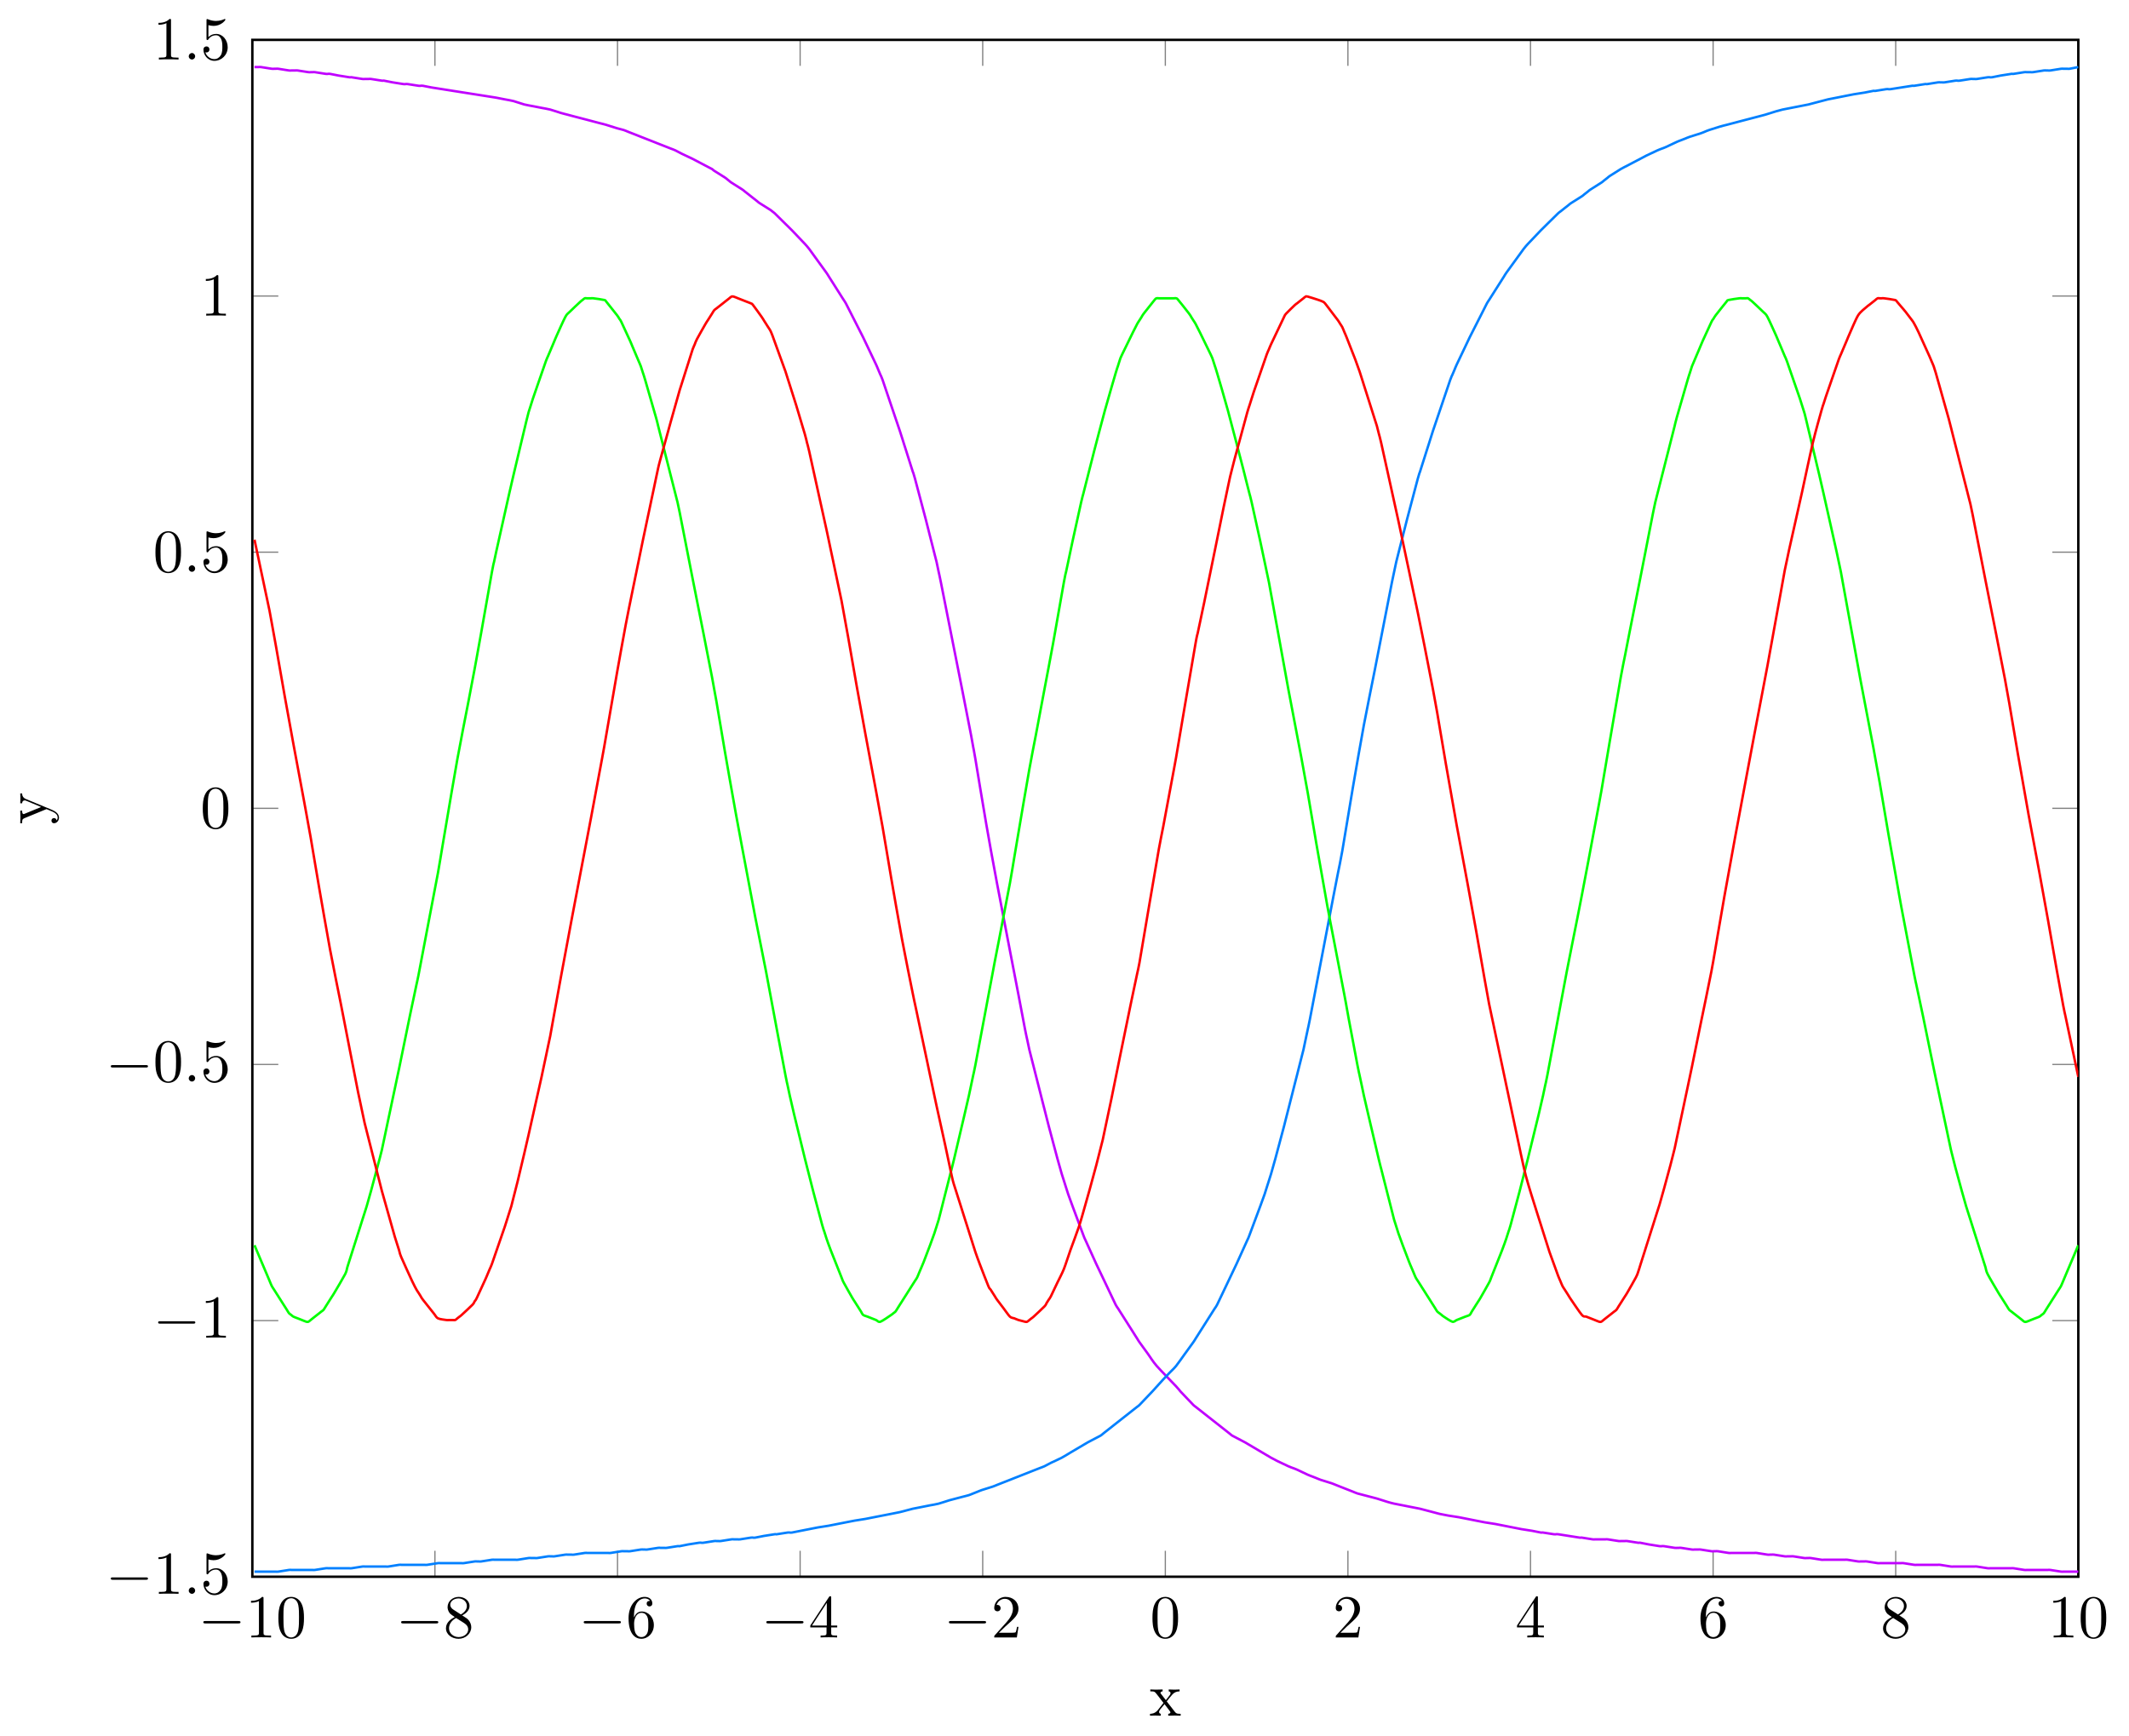 <?xml version="1.0" encoding="UTF-8"?>
<svg xmlns="http://www.w3.org/2000/svg" xmlns:xlink="http://www.w3.org/1999/xlink" width="348.484pt" height="284.223pt" viewBox="0 0 348.484 284.223" version="1.1">
<defs>
<g>
<symbol overflow="visible" id="glyph0-0">
<path style="stroke:none;" d=""/>
</symbol>
<symbol overflow="visible" id="glyph0-1">
<path style="stroke:none;" d="M 6.562 -2.297 C 6.734 -2.297 6.922 -2.297 6.922 -2.5 C 6.922 -2.688 6.734 -2.688 6.562 -2.688 L 1.172 -2.688 C 1 -2.688 0.828 -2.688 0.828 -2.5 C 0.828 -2.297 1 -2.297 1.172 -2.297 Z M 6.562 -2.297 "/>
</symbol>
<symbol overflow="visible" id="glyph1-0">
<path style="stroke:none;" d=""/>
</symbol>
<symbol overflow="visible" id="glyph1-1">
<path style="stroke:none;" d="M 2.938 -6.375 C 2.938 -6.625 2.938 -6.641 2.703 -6.641 C 2.078 -6 1.203 -6 0.891 -6 L 0.891 -5.688 C 1.094 -5.688 1.672 -5.688 2.188 -5.953 L 2.188 -0.781 C 2.188 -0.422 2.156 -0.312 1.266 -0.312 L 0.953 -0.312 L 0.953 0 C 1.297 -0.031 2.156 -0.031 2.562 -0.031 C 2.953 -0.031 3.828 -0.031 4.172 0 L 4.172 -0.312 L 3.859 -0.312 C 2.953 -0.312 2.938 -0.422 2.938 -0.781 Z M 2.938 -6.375 "/>
</symbol>
<symbol overflow="visible" id="glyph1-2">
<path style="stroke:none;" d="M 4.578 -3.188 C 4.578 -3.984 4.531 -4.781 4.188 -5.516 C 3.734 -6.484 2.906 -6.641 2.5 -6.641 C 1.891 -6.641 1.172 -6.375 0.75 -5.453 C 0.438 -4.766 0.391 -3.984 0.391 -3.188 C 0.391 -2.438 0.422 -1.547 0.844 -0.781 C 1.266 0.016 2 0.219 2.484 0.219 C 3.016 0.219 3.781 0.016 4.219 -0.938 C 4.531 -1.625 4.578 -2.406 4.578 -3.188 Z M 2.484 0 C 2.094 0 1.5 -0.25 1.328 -1.203 C 1.219 -1.797 1.219 -2.719 1.219 -3.312 C 1.219 -3.953 1.219 -4.609 1.297 -5.141 C 1.484 -6.328 2.234 -6.422 2.484 -6.422 C 2.812 -6.422 3.469 -6.234 3.656 -5.25 C 3.766 -4.688 3.766 -3.938 3.766 -3.312 C 3.766 -2.562 3.766 -1.891 3.656 -1.25 C 3.5 -0.297 2.938 0 2.484 0 Z M 2.484 0 "/>
</symbol>
<symbol overflow="visible" id="glyph1-3">
<path style="stroke:none;" d="M 1.625 -4.562 C 1.172 -4.859 1.125 -5.188 1.125 -5.359 C 1.125 -5.969 1.781 -6.391 2.484 -6.391 C 3.203 -6.391 3.844 -5.875 3.844 -5.156 C 3.844 -4.578 3.453 -4.109 2.859 -3.766 Z M 3.078 -3.609 C 3.797 -3.984 4.281 -4.5 4.281 -5.156 C 4.281 -6.078 3.406 -6.641 2.5 -6.641 C 1.5 -6.641 0.688 -5.906 0.688 -4.969 C 0.688 -4.797 0.703 -4.344 1.125 -3.875 C 1.234 -3.766 1.609 -3.516 1.859 -3.344 C 1.281 -3.047 0.422 -2.5 0.422 -1.5 C 0.422 -0.453 1.438 0.219 2.484 0.219 C 3.609 0.219 4.562 -0.609 4.562 -1.672 C 4.562 -2.031 4.453 -2.484 4.062 -2.906 C 3.875 -3.109 3.719 -3.203 3.078 -3.609 Z M 2.078 -3.188 L 3.312 -2.406 C 3.594 -2.219 4.062 -1.922 4.062 -1.312 C 4.062 -0.578 3.312 -0.062 2.5 -0.062 C 1.641 -0.062 0.922 -0.672 0.922 -1.5 C 0.922 -2.078 1.234 -2.719 2.078 -3.188 Z M 2.078 -3.188 "/>
</symbol>
<symbol overflow="visible" id="glyph1-4">
<path style="stroke:none;" d="M 1.312 -3.266 L 1.312 -3.516 C 1.312 -6.031 2.547 -6.391 3.062 -6.391 C 3.297 -6.391 3.719 -6.328 3.938 -5.984 C 3.781 -5.984 3.391 -5.984 3.391 -5.547 C 3.391 -5.234 3.625 -5.078 3.844 -5.078 C 4 -5.078 4.312 -5.172 4.312 -5.562 C 4.312 -6.156 3.875 -6.641 3.047 -6.641 C 1.766 -6.641 0.422 -5.359 0.422 -3.156 C 0.422 -0.484 1.578 0.219 2.5 0.219 C 3.609 0.219 4.562 -0.719 4.562 -2.031 C 4.562 -3.297 3.672 -4.25 2.562 -4.25 C 1.891 -4.25 1.516 -3.75 1.312 -3.266 Z M 2.5 -0.062 C 1.875 -0.062 1.578 -0.656 1.516 -0.812 C 1.328 -1.281 1.328 -2.078 1.328 -2.25 C 1.328 -3.031 1.656 -4.031 2.547 -4.031 C 2.719 -4.031 3.172 -4.031 3.484 -3.406 C 3.656 -3.047 3.656 -2.531 3.656 -2.047 C 3.656 -1.562 3.656 -1.062 3.484 -0.703 C 3.188 -0.109 2.734 -0.062 2.5 -0.062 Z M 2.5 -0.062 "/>
</symbol>
<symbol overflow="visible" id="glyph1-5">
<path style="stroke:none;" d="M 2.938 -1.641 L 2.938 -0.781 C 2.938 -0.422 2.906 -0.312 2.172 -0.312 L 1.969 -0.312 L 1.969 0 C 2.375 -0.031 2.891 -0.031 3.312 -0.031 C 3.734 -0.031 4.25 -0.031 4.672 0 L 4.672 -0.312 L 4.453 -0.312 C 3.719 -0.312 3.703 -0.422 3.703 -0.781 L 3.703 -1.641 L 4.688 -1.641 L 4.688 -1.953 L 3.703 -1.953 L 3.703 -6.484 C 3.703 -6.688 3.703 -6.75 3.531 -6.75 C 3.453 -6.75 3.422 -6.75 3.344 -6.625 L 0.281 -1.953 L 0.281 -1.641 Z M 2.984 -1.953 L 0.562 -1.953 L 2.984 -5.672 Z M 2.984 -1.953 "/>
</symbol>
<symbol overflow="visible" id="glyph1-6">
<path style="stroke:none;" d="M 1.266 -0.766 L 2.328 -1.797 C 3.875 -3.172 4.469 -3.703 4.469 -4.703 C 4.469 -5.844 3.578 -6.641 2.359 -6.641 C 1.234 -6.641 0.5 -5.719 0.5 -4.828 C 0.5 -4.281 1 -4.281 1.031 -4.281 C 1.203 -4.281 1.547 -4.391 1.547 -4.812 C 1.547 -5.062 1.359 -5.328 1.016 -5.328 C 0.938 -5.328 0.922 -5.328 0.891 -5.312 C 1.109 -5.969 1.656 -6.328 2.234 -6.328 C 3.141 -6.328 3.562 -5.516 3.562 -4.703 C 3.562 -3.906 3.078 -3.125 2.516 -2.5 L 0.609 -0.375 C 0.5 -0.266 0.5 -0.234 0.5 0 L 4.203 0 L 4.469 -1.734 L 4.234 -1.734 C 4.172 -1.438 4.109 -1 4 -0.844 C 3.938 -0.766 3.281 -0.766 3.062 -0.766 Z M 1.266 -0.766 "/>
</symbol>
<symbol overflow="visible" id="glyph1-7">
<path style="stroke:none;" d="M 4.469 -2 C 4.469 -3.188 3.656 -4.188 2.578 -4.188 C 2.109 -4.188 1.672 -4.031 1.312 -3.672 L 1.312 -5.625 C 1.516 -5.562 1.844 -5.5 2.156 -5.5 C 3.391 -5.5 4.094 -6.406 4.094 -6.531 C 4.094 -6.594 4.062 -6.641 3.984 -6.641 C 3.984 -6.641 3.953 -6.641 3.906 -6.609 C 3.703 -6.516 3.219 -6.312 2.547 -6.312 C 2.156 -6.312 1.688 -6.391 1.219 -6.594 C 1.141 -6.625 1.125 -6.625 1.109 -6.625 C 1 -6.625 1 -6.547 1 -6.391 L 1 -3.438 C 1 -3.266 1 -3.188 1.141 -3.188 C 1.219 -3.188 1.234 -3.203 1.281 -3.266 C 1.391 -3.422 1.75 -3.969 2.562 -3.969 C 3.078 -3.969 3.328 -3.516 3.406 -3.328 C 3.562 -2.953 3.594 -2.578 3.594 -2.078 C 3.594 -1.719 3.594 -1.125 3.344 -0.703 C 3.109 -0.312 2.734 -0.062 2.281 -0.062 C 1.562 -0.062 0.984 -0.594 0.812 -1.172 C 0.844 -1.172 0.875 -1.156 0.984 -1.156 C 1.312 -1.156 1.484 -1.406 1.484 -1.641 C 1.484 -1.891 1.312 -2.141 0.984 -2.141 C 0.844 -2.141 0.5 -2.062 0.5 -1.609 C 0.5 -0.75 1.188 0.219 2.297 0.219 C 3.453 0.219 4.469 -0.734 4.469 -2 Z M 4.469 -2 "/>
</symbol>
<symbol overflow="visible" id="glyph1-8">
<path style="stroke:none;" d="M 2.859 -2.344 C 3.156 -2.719 3.531 -3.203 3.781 -3.469 C 4.094 -3.828 4.5 -3.984 4.969 -3.984 L 4.969 -4.297 C 4.703 -4.281 4.406 -4.266 4.141 -4.266 C 3.844 -4.266 3.312 -4.281 3.188 -4.297 L 3.188 -3.984 C 3.406 -3.969 3.484 -3.844 3.484 -3.672 C 3.484 -3.516 3.375 -3.391 3.328 -3.328 L 2.719 -2.547 L 1.938 -3.562 C 1.844 -3.656 1.844 -3.672 1.844 -3.734 C 1.844 -3.891 2 -3.984 2.188 -3.984 L 2.188 -4.297 C 1.938 -4.281 1.281 -4.266 1.109 -4.266 C 0.906 -4.266 0.438 -4.281 0.172 -4.297 L 0.172 -3.984 C 0.875 -3.984 0.875 -3.984 1.344 -3.375 L 2.328 -2.094 L 1.391 -0.906 C 0.922 -0.328 0.328 -0.312 0.125 -0.312 L 0.125 0 C 0.375 -0.016 0.688 -0.031 0.953 -0.031 C 1.234 -0.031 1.656 -0.016 1.891 0 L 1.891 -0.312 C 1.672 -0.344 1.609 -0.469 1.609 -0.625 C 1.609 -0.844 1.891 -1.172 2.5 -1.891 L 3.266 -0.891 C 3.344 -0.781 3.469 -0.625 3.469 -0.562 C 3.469 -0.469 3.375 -0.312 3.109 -0.312 L 3.109 0 C 3.406 -0.016 3.969 -0.031 4.188 -0.031 C 4.453 -0.031 4.844 -0.016 5.141 0 L 5.141 -0.312 C 4.609 -0.312 4.422 -0.328 4.203 -0.625 Z M 2.859 -2.344 "/>
</symbol>
<symbol overflow="visible" id="glyph2-0">
<path style="stroke:none;" d=""/>
</symbol>
<symbol overflow="visible" id="glyph2-1">
<path style="stroke:none;" d="M 1.906 -0.531 C 1.906 -0.812 1.672 -1.062 1.391 -1.062 C 1.094 -1.062 0.859 -0.812 0.859 -0.531 C 0.859 -0.234 1.094 0 1.391 0 C 1.672 0 1.906 -0.234 1.906 -0.531 Z M 1.906 -0.531 "/>
</symbol>
<symbol overflow="visible" id="glyph3-0">
<path style="stroke:none;" d=""/>
</symbol>
<symbol overflow="visible" id="glyph3-1">
<path style="stroke:none;" d="M -3.344 -4.141 C -3.984 -4.391 -3.984 -4.906 -3.984 -5.062 L -4.297 -5.062 C -4.281 -4.828 -4.266 -4.547 -4.266 -4.312 C -4.266 -4.141 -4.281 -3.672 -4.297 -3.453 L -3.984 -3.453 C -3.984 -3.766 -3.812 -3.922 -3.562 -3.922 C -3.453 -3.922 -3.438 -3.906 -3.312 -3.859 L -0.875 -2.844 L -3.547 -1.75 C -3.656 -1.703 -3.688 -1.688 -3.734 -1.688 C -3.984 -1.688 -3.984 -2.047 -3.984 -2.25 L -4.297 -2.25 C -4.281 -1.984 -4.266 -1.328 -4.266 -1.156 C -4.266 -0.891 -4.281 -0.484 -4.297 -0.188 L -3.984 -0.188 C -3.984 -0.672 -3.984 -0.859 -3.641 -1 L 0 -2.5 C 0.125 -2.438 0.453 -2.297 0.594 -2.25 C 1.141 -2.031 1.828 -1.75 1.828 -1.109 C 1.828 -1.062 1.828 -0.828 1.641 -0.641 C 1.609 -0.953 1.391 -1.031 1.219 -1.031 C 0.969 -1.031 0.812 -0.844 0.812 -0.609 C 0.812 -0.406 0.938 -0.188 1.234 -0.188 C 1.688 -0.188 2.047 -0.609 2.047 -1.109 C 2.047 -1.734 1.469 -2.141 0.906 -2.375 Z M -3.344 -4.141 "/>
</symbol>
</g>
<clipPath id="clip1">
  <path d="M 41.305 6 L 340.188 6 L 340.188 259 L 41.305 259 Z M 41.305 6 "/>
</clipPath>
<clipPath id="clip2">
  <path d="M 41 6.527 L 341 6.527 L 341 258.148 L 41 258.148 Z M 41 6.527 "/>
</clipPath>
<clipPath id="clip3">
  <path d="M 41.305 6.527 L 340.188 6.527 L 340.188 258.148 L 41.305 258.148 Z M 41.305 6.527 "/>
</clipPath>
<clipPath id="clip4">
  <path d="M 41.305 43 L 340.188 43 L 340.188 223 L 41.305 223 Z M 41.305 43 "/>
</clipPath>
<clipPath id="clip5">
  <path d="M 41.305 42 L 340.188 42 L 340.188 223 L 41.305 223 Z M 41.305 42 "/>
</clipPath>
</defs>
<g id="surface1">
<g clip-path="url(#clip1)" clip-rule="nonzero">
<path style="fill:none;stroke-width:0.199;stroke-linecap:butt;stroke-linejoin:miter;stroke:rgb(50%,50%,50%);stroke-opacity:1;stroke-miterlimit:10;" d="M 0.002 0.001 L 0.002 4.251 M 0.002 251.622 L 0.002 247.372 M 29.888 0.001 L 29.888 4.251 M 29.888 251.622 L 29.888 247.372 M 59.775 0.001 L 59.775 4.251 M 59.775 251.622 L 59.775 247.372 M 89.666 0.001 L 89.666 4.251 M 89.666 251.622 L 89.666 247.372 M 119.552 0.001 L 119.552 4.251 M 119.552 251.622 L 119.552 247.372 M 149.443 0.001 L 149.443 4.251 M 149.443 251.622 L 149.443 247.372 M 179.33 0.001 L 179.33 4.251 M 179.33 251.622 L 179.33 247.372 M 209.217 0.001 L 209.217 4.251 M 209.217 251.622 L 209.217 247.372 M 239.107 0.001 L 239.107 4.251 M 239.107 251.622 L 239.107 247.372 M 268.994 0.001 L 268.994 4.251 M 268.994 251.622 L 268.994 247.372 M 298.885 0.001 L 298.885 4.251 M 298.885 251.622 L 298.885 247.372 " transform="matrix(1,0,0,-1,41.303,258.149)"/>
</g>
<g clip-path="url(#clip2)" clip-rule="nonzero">
<path style="fill:none;stroke-width:0.199;stroke-linecap:butt;stroke-linejoin:miter;stroke:rgb(50%,50%,50%);stroke-opacity:1;stroke-miterlimit:10;" d="M 0.002 0.001 L 4.252 0.001 M 298.885 0.001 L 294.631 0.001 M 0.002 41.938 L 4.252 41.938 M 298.885 41.938 L 294.631 41.938 M 0.002 83.876 L 4.252 83.876 M 298.885 83.876 L 294.631 83.876 M 0.002 125.809 L 4.252 125.809 M 298.885 125.809 L 294.631 125.809 M 0.002 167.747 L 4.252 167.747 M 298.885 167.747 L 294.631 167.747 M 0.002 209.684 L 4.252 209.684 M 298.885 209.684 L 294.631 209.684 M 0.002 251.622 L 4.252 251.622 M 298.885 251.622 L 294.631 251.622 " transform="matrix(1,0,0,-1,41.303,258.149)"/>
</g>
<path style="fill:none;stroke-width:0.399;stroke-linecap:butt;stroke-linejoin:miter;stroke:rgb(0%,0%,0%);stroke-opacity:1;stroke-miterlimit:10;" d="M 0.002 0.001 L 0.002 251.622 L 298.885 251.622 L 298.885 0.001 Z M 0.002 0.001 " transform="matrix(1,0,0,-1,41.303,258.149)"/>
<g style="fill:rgb(0%,0%,0%);fill-opacity:1;">
  <use xlink:href="#glyph0-1" x="32.447" y="268.089"/>
</g>
<g style="fill:rgb(0%,0%,0%);fill-opacity:1;">
  <use xlink:href="#glyph1-1" x="40.196" y="268.089"/>
  <use xlink:href="#glyph1-2" x="45.177" y="268.089"/>
</g>
<g style="fill:rgb(0%,0%,0%);fill-opacity:1;">
  <use xlink:href="#glyph0-1" x="64.826" y="268.089"/>
</g>
<g style="fill:rgb(0%,0%,0%);fill-opacity:1;">
  <use xlink:href="#glyph1-3" x="72.575" y="268.089"/>
</g>
<g style="fill:rgb(0%,0%,0%);fill-opacity:1;">
  <use xlink:href="#glyph0-1" x="94.714" y="268.089"/>
</g>
<g style="fill:rgb(0%,0%,0%);fill-opacity:1;">
  <use xlink:href="#glyph1-4" x="102.463" y="268.089"/>
</g>
<g style="fill:rgb(0%,0%,0%);fill-opacity:1;">
  <use xlink:href="#glyph0-1" x="124.602" y="268.089"/>
</g>
<g style="fill:rgb(0%,0%,0%);fill-opacity:1;">
  <use xlink:href="#glyph1-5" x="132.351" y="268.089"/>
</g>
<g style="fill:rgb(0%,0%,0%);fill-opacity:1;">
  <use xlink:href="#glyph0-1" x="154.49" y="268.089"/>
</g>
<g style="fill:rgb(0%,0%,0%);fill-opacity:1;">
  <use xlink:href="#glyph1-6" x="162.238" y="268.089"/>
</g>
<g style="fill:rgb(0%,0%,0%);fill-opacity:1;">
  <use xlink:href="#glyph1-2" x="188.252" y="268.089"/>
</g>
<g style="fill:rgb(0%,0%,0%);fill-opacity:1;">
  <use xlink:href="#glyph1-6" x="218.14" y="268.089"/>
</g>
<g style="fill:rgb(0%,0%,0%);fill-opacity:1;">
  <use xlink:href="#glyph1-5" x="248.028" y="268.089"/>
</g>
<g style="fill:rgb(0%,0%,0%);fill-opacity:1;">
  <use xlink:href="#glyph1-4" x="277.916" y="268.089"/>
</g>
<g style="fill:rgb(0%,0%,0%);fill-opacity:1;">
  <use xlink:href="#glyph1-3" x="307.804" y="268.089"/>
</g>
<g style="fill:rgb(0%,0%,0%);fill-opacity:1;">
  <use xlink:href="#glyph1-1" x="335.201" y="268.089"/>
  <use xlink:href="#glyph1-2" x="340.182" y="268.089"/>
</g>
<g style="fill:rgb(0%,0%,0%);fill-opacity:1;">
  <use xlink:href="#glyph0-1" x="17.304" y="260.944"/>
</g>
<g style="fill:rgb(0%,0%,0%);fill-opacity:1;">
  <use xlink:href="#glyph1-1" x="25.053" y="260.944"/>
</g>
<g style="fill:rgb(0%,0%,0%);fill-opacity:1;">
  <use xlink:href="#glyph2-1" x="30.035" y="260.944"/>
</g>
<g style="fill:rgb(0%,0%,0%);fill-opacity:1;">
  <use xlink:href="#glyph1-7" x="32.802" y="260.944"/>
</g>
<g style="fill:rgb(0%,0%,0%);fill-opacity:1;">
  <use xlink:href="#glyph0-1" x="25.053" y="219.008"/>
</g>
<g style="fill:rgb(0%,0%,0%);fill-opacity:1;">
  <use xlink:href="#glyph1-1" x="32.802" y="219.008"/>
</g>
<g style="fill:rgb(0%,0%,0%);fill-opacity:1;">
  <use xlink:href="#glyph0-1" x="17.304" y="177.072"/>
</g>
<g style="fill:rgb(0%,0%,0%);fill-opacity:1;">
  <use xlink:href="#glyph1-2" x="25.053" y="177.072"/>
</g>
<g style="fill:rgb(0%,0%,0%);fill-opacity:1;">
  <use xlink:href="#glyph2-1" x="30.035" y="177.072"/>
</g>
<g style="fill:rgb(0%,0%,0%);fill-opacity:1;">
  <use xlink:href="#glyph1-7" x="32.802" y="177.072"/>
</g>
<g style="fill:rgb(0%,0%,0%);fill-opacity:1;">
  <use xlink:href="#glyph1-2" x="32.802" y="135.55"/>
</g>
<g style="fill:rgb(0%,0%,0%);fill-opacity:1;">
  <use xlink:href="#glyph1-2" x="25.053" y="93.614"/>
</g>
<g style="fill:rgb(0%,0%,0%);fill-opacity:1;">
  <use xlink:href="#glyph2-1" x="30.035" y="93.614"/>
</g>
<g style="fill:rgb(0%,0%,0%);fill-opacity:1;">
  <use xlink:href="#glyph1-7" x="32.802" y="93.614"/>
</g>
<g style="fill:rgb(0%,0%,0%);fill-opacity:1;">
  <use xlink:href="#glyph1-1" x="32.802" y="51.677"/>
</g>
<g style="fill:rgb(0%,0%,0%);fill-opacity:1;">
  <use xlink:href="#glyph1-1" x="25.053" y="9.741"/>
</g>
<g style="fill:rgb(0%,0%,0%);fill-opacity:1;">
  <use xlink:href="#glyph2-1" x="30.035" y="9.741"/>
</g>
<g style="fill:rgb(0%,0%,0%);fill-opacity:1;">
  <use xlink:href="#glyph1-7" x="32.802" y="9.741"/>
</g>
<g clip-path="url(#clip3)" clip-rule="nonzero">
<path style="fill:none;stroke-width:0.399;stroke-linecap:butt;stroke-linejoin:miter;stroke:rgb(75.293%,0%,100%);stroke-opacity:1;stroke-miterlimit:10;" d="M 0.353 247.169 C 0.353 247.169 0.607 247.169 0.705 247.169 C 0.806 247.169 0.963 247.169 1.06 247.169 C 1.158 247.169 1.119 247.208 1.412 247.169 C 1.709 247.129 2.885 246.93 3.181 246.891 C 3.474 246.852 3.435 246.891 3.533 246.891 C 3.631 246.891 3.787 246.891 3.885 246.891 C 3.986 246.891 3.947 246.93 4.24 246.891 C 4.533 246.852 5.713 246.649 6.006 246.61 C 6.299 246.575 6.26 246.61 6.361 246.61 C 6.459 246.61 6.615 246.61 6.713 246.61 C 6.81 246.61 6.967 246.61 7.064 246.61 C 7.166 246.61 7.127 246.649 7.42 246.61 C 7.713 246.575 8.892 246.372 9.185 246.333 C 9.478 246.294 9.439 246.333 9.541 246.333 C 9.638 246.333 9.795 246.333 9.892 246.333 C 9.99 246.333 9.951 246.372 10.244 246.333 C 10.541 246.294 11.717 246.094 12.013 246.055 C 12.306 246.016 12.267 246.055 12.365 246.055 C 12.463 246.055 12.474 246.094 12.717 246.055 C 12.963 246.016 13.689 245.852 14.131 245.778 C 14.572 245.7 15.603 245.536 15.896 245.497 C 16.193 245.458 15.959 245.536 16.252 245.497 C 16.545 245.458 17.724 245.258 18.017 245.219 C 18.31 245.18 18.271 245.219 18.373 245.219 C 18.47 245.219 18.627 245.219 18.724 245.219 C 18.822 245.219 18.978 245.219 19.076 245.219 C 19.177 245.219 19.138 245.258 19.431 245.219 C 19.724 245.18 20.904 244.981 21.197 244.942 C 21.49 244.903 21.306 244.981 21.552 244.942 C 21.795 244.903 22.521 244.739 22.963 244.665 C 23.404 244.587 24.435 244.422 24.732 244.383 C 25.025 244.344 24.986 244.383 25.084 244.383 C 25.181 244.383 25.142 244.422 25.435 244.383 C 25.732 244.344 26.908 244.145 27.205 244.106 C 27.498 244.067 27.459 244.106 27.556 244.106 C 27.654 244.106 27.666 244.145 27.908 244.106 C 28.154 244.067 28.881 243.907 29.322 243.829 C 29.763 243.751 30.599 243.626 31.088 243.551 C 31.58 243.473 32.365 243.348 32.857 243.27 C 33.345 243.196 34.131 243.071 34.623 242.993 C 35.111 242.915 35.9 242.794 36.388 242.715 C 36.881 242.637 37.666 242.512 38.154 242.438 C 38.646 242.36 39.482 242.235 39.924 242.157 C 40.361 242.083 40.943 241.958 41.334 241.879 C 41.728 241.801 42.306 241.715 42.748 241.602 C 43.189 241.485 44.072 241.161 44.513 241.044 C 44.955 240.93 45.537 240.844 45.927 240.766 C 46.318 240.688 46.947 240.567 47.342 240.489 C 47.732 240.411 48.314 240.325 48.756 240.212 C 49.197 240.094 50.127 239.77 50.521 239.653 C 50.912 239.536 51.287 239.454 51.58 239.376 C 51.873 239.297 52.345 239.172 52.638 239.094 C 52.935 239.02 53.404 238.895 53.701 238.817 C 53.994 238.739 54.467 238.618 54.76 238.54 C 55.052 238.462 55.525 238.337 55.818 238.262 C 56.115 238.184 56.584 238.059 56.881 237.981 C 57.174 237.907 57.549 237.821 57.939 237.704 C 58.33 237.59 59.314 237.262 59.705 237.149 C 60.099 237.032 60.521 236.946 60.767 236.868 C 61.01 236.794 61.275 236.669 61.47 236.59 C 61.67 236.512 61.982 236.391 62.177 236.313 C 62.377 236.235 62.689 236.11 62.885 236.036 C 63.08 235.958 63.396 235.833 63.592 235.754 C 63.787 235.68 64.103 235.555 64.299 235.477 C 64.494 235.399 64.81 235.278 65.006 235.2 C 65.201 235.122 65.517 234.997 65.713 234.922 C 65.908 234.844 66.22 234.719 66.42 234.641 C 66.615 234.567 66.927 234.442 67.127 234.364 C 67.322 234.286 67.635 234.165 67.83 234.087 C 68.029 234.008 68.342 233.883 68.537 233.809 C 68.736 233.731 68.998 233.645 69.244 233.528 C 69.49 233.415 69.912 233.165 70.306 232.973 C 70.697 232.778 71.677 232.333 72.072 232.137 C 72.463 231.946 72.838 231.735 73.131 231.583 C 73.424 231.426 73.896 231.18 74.189 231.024 C 74.486 230.872 75.056 230.583 75.252 230.469 C 75.447 230.352 75.31 230.383 75.603 230.188 C 75.896 229.997 77.076 229.27 77.369 229.075 C 77.666 228.883 77.627 228.876 77.724 228.797 C 77.822 228.719 77.978 228.598 78.076 228.52 C 78.174 228.442 78.135 228.434 78.431 228.243 C 78.724 228.047 79.904 227.321 80.197 227.126 C 80.49 226.934 80.451 226.926 80.549 226.848 C 80.646 226.77 80.806 226.649 80.904 226.571 C 81.002 226.493 81.158 226.368 81.256 226.294 C 81.353 226.215 81.513 226.09 81.611 226.012 C 81.709 225.938 81.865 225.813 81.963 225.735 C 82.06 225.657 82.217 225.536 82.318 225.458 C 82.416 225.379 82.572 225.254 82.67 225.18 C 82.767 225.102 82.728 225.094 83.021 224.899 C 83.318 224.708 84.494 223.981 84.791 223.786 C 85.084 223.594 85.045 223.587 85.142 223.508 C 85.24 223.43 85.252 223.462 85.498 223.231 C 85.74 223.001 86.517 222.223 86.908 221.84 C 87.302 221.454 87.978 220.794 88.322 220.446 C 88.666 220.098 89.088 219.641 89.381 219.333 C 89.677 219.024 90.197 218.493 90.443 218.219 C 90.685 217.95 90.853 217.77 91.15 217.387 C 91.443 217.001 92.17 215.977 92.56 215.438 C 92.955 214.895 93.728 213.837 93.974 213.489 C 94.22 213.141 94.232 213.087 94.33 212.93 C 94.427 212.778 94.584 212.528 94.681 212.376 C 94.779 212.219 94.935 211.973 95.037 211.817 C 95.135 211.665 95.291 211.415 95.388 211.262 C 95.486 211.106 95.642 210.86 95.74 210.704 C 95.838 210.551 95.998 210.301 96.095 210.149 C 96.193 209.993 96.349 209.747 96.447 209.59 C 96.545 209.438 96.705 209.188 96.802 209.036 C 96.9 208.879 97.01 208.751 97.154 208.477 C 97.302 208.208 97.666 207.473 97.861 207.087 C 98.056 206.7 98.373 206.083 98.568 205.696 C 98.763 205.309 99.08 204.688 99.275 204.305 C 99.47 203.919 99.736 203.415 99.982 202.911 C 100.224 202.411 100.748 201.301 101.041 200.684 C 101.334 200.067 101.904 198.883 102.099 198.458 C 102.299 198.032 102.357 197.856 102.455 197.622 C 102.552 197.391 102.709 197.02 102.806 196.79 C 102.904 196.555 102.916 196.649 103.162 195.954 C 103.404 195.258 104.181 192.938 104.572 191.778 C 104.967 190.618 105.74 188.337 105.986 187.602 C 106.232 186.868 106.244 186.797 106.342 186.489 C 106.439 186.18 106.595 185.684 106.693 185.376 C 106.791 185.067 106.947 184.571 107.049 184.262 C 107.146 183.954 107.302 183.458 107.4 183.149 C 107.498 182.84 107.654 182.344 107.752 182.036 C 107.853 181.727 108.01 181.231 108.107 180.922 C 108.205 180.614 108.166 180.891 108.459 179.809 C 108.756 178.727 109.931 174.251 110.228 173.129 C 110.521 172.008 110.482 172.122 110.58 171.739 C 110.677 171.352 110.834 170.731 110.931 170.344 C 111.029 169.958 111.189 169.34 111.287 168.954 C 111.385 168.567 111.541 167.95 111.638 167.563 C 111.736 167.176 111.896 166.594 111.994 166.169 C 112.092 165.747 112.248 164.965 112.345 164.501 C 112.443 164.036 112.404 164.297 112.701 162.829 C 112.994 161.364 113.974 156.395 114.467 153.922 C 114.955 151.454 115.888 146.754 116.232 145.016 C 116.576 143.278 116.744 142.403 116.939 141.399 C 117.135 140.395 117.498 138.551 117.646 137.778 C 117.791 137.008 117.9 136.372 117.998 135.833 C 118.095 135.29 118.056 135.622 118.353 133.883 C 118.646 132.145 119.627 126.126 120.119 123.305 C 120.607 120.485 121.15 117.465 121.885 113.563 C 122.619 109.665 124.779 98.516 125.42 95.192 C 126.056 91.872 126.283 90.629 126.478 89.626 C 126.674 88.622 126.732 88.419 126.83 87.958 C 126.927 87.493 127.088 86.712 127.185 86.286 C 127.283 85.86 127.439 85.282 127.537 84.895 C 127.635 84.508 127.795 83.887 127.892 83.504 C 127.99 83.118 128.146 82.497 128.244 82.11 C 128.342 81.723 128.498 81.106 128.599 80.719 C 128.697 80.333 128.853 79.715 128.951 79.329 C 129.049 78.942 129.205 78.321 129.302 77.934 C 129.4 77.551 129.56 76.93 129.658 76.544 C 129.756 76.157 129.912 75.54 130.01 75.153 C 130.107 74.766 130.119 74.688 130.365 73.762 C 130.607 72.833 131.482 69.555 131.775 68.473 C 132.072 67.391 132.338 66.469 132.482 65.965 C 132.631 65.465 132.74 65.165 132.838 64.852 C 132.935 64.544 133.092 64.047 133.189 63.739 C 133.287 63.43 133.396 63.051 133.545 62.626 C 133.689 62.204 133.908 61.606 134.252 60.68 C 134.592 59.751 135.724 56.719 136.017 55.946 C 136.31 55.176 136.076 55.77 136.369 55.11 C 136.666 54.454 137.744 52.063 138.135 51.215 C 138.529 50.364 138.9 49.606 139.197 48.989 C 139.49 48.372 139.963 47.379 140.256 46.762 C 140.549 46.145 141.119 44.922 141.314 44.536 C 141.513 44.149 141.572 44.133 141.67 43.977 C 141.767 43.825 141.924 43.575 142.021 43.422 C 142.119 43.266 142.279 43.02 142.377 42.864 C 142.474 42.712 142.631 42.462 142.728 42.309 C 142.826 42.153 142.986 41.907 143.084 41.751 C 143.181 41.598 143.338 41.348 143.435 41.196 C 143.533 41.04 143.689 40.794 143.791 40.637 C 143.888 40.485 144.045 40.235 144.142 40.083 C 144.24 39.926 144.396 39.68 144.494 39.524 C 144.595 39.372 144.752 39.122 144.849 38.969 C 144.947 38.813 144.959 38.758 145.201 38.411 C 145.447 38.063 146.224 37.004 146.615 36.462 C 147.006 35.922 147.392 35.247 148.029 34.516 C 148.666 33.782 150.67 31.754 151.209 31.172 C 151.748 30.594 151.67 30.61 151.916 30.34 C 152.158 30.071 152.681 29.536 152.974 29.227 C 153.267 28.919 153.838 28.305 154.033 28.114 C 154.232 27.919 154.291 27.911 154.388 27.833 C 154.486 27.758 154.642 27.633 154.74 27.555 C 154.838 27.477 154.998 27.356 155.095 27.278 C 155.193 27.2 155.349 27.075 155.447 27.001 C 155.545 26.922 155.701 26.797 155.802 26.719 C 155.9 26.645 156.056 26.52 156.154 26.442 C 156.252 26.364 156.408 26.243 156.506 26.165 C 156.607 26.087 156.763 25.962 156.861 25.887 C 156.959 25.809 157.115 25.684 157.213 25.606 C 157.31 25.532 157.47 25.407 157.568 25.329 C 157.666 25.251 157.822 25.129 157.92 25.051 C 158.017 24.973 158.177 24.848 158.275 24.774 C 158.373 24.696 158.529 24.571 158.627 24.493 C 158.724 24.419 158.881 24.294 158.982 24.215 C 159.08 24.137 159.236 24.016 159.334 23.938 C 159.431 23.86 159.588 23.735 159.685 23.661 C 159.787 23.583 159.943 23.458 160.041 23.379 C 160.138 23.305 160.197 23.219 160.392 23.102 C 160.588 22.985 161.158 22.7 161.455 22.547 C 161.748 22.391 162.17 22.18 162.513 21.989 C 162.857 21.797 163.533 21.387 163.927 21.153 C 164.318 20.922 164.947 20.551 165.338 20.321 C 165.732 20.087 166.408 19.676 166.752 19.485 C 167.095 19.29 167.42 19.122 167.814 18.926 C 168.205 18.735 169.236 18.247 169.58 18.09 C 169.924 17.938 170.088 17.891 170.287 17.813 C 170.482 17.735 170.65 17.692 170.994 17.536 C 171.334 17.379 172.416 16.856 172.76 16.7 C 173.103 16.547 173.267 16.501 173.467 16.422 C 173.662 16.344 173.974 16.219 174.174 16.145 C 174.369 16.067 174.537 15.981 174.877 15.864 C 175.22 15.751 176.302 15.426 176.646 15.309 C 176.986 15.192 177.154 15.106 177.353 15.032 C 177.549 14.954 177.861 14.829 178.056 14.751 C 178.256 14.676 178.568 14.551 178.763 14.473 C 178.959 14.395 179.275 14.274 179.47 14.196 C 179.666 14.118 179.982 13.993 180.177 13.919 C 180.373 13.84 180.638 13.715 180.885 13.637 C 181.131 13.563 181.65 13.438 181.943 13.36 C 182.24 13.282 182.709 13.161 183.006 13.083 C 183.299 13.004 183.674 12.919 184.064 12.805 C 184.455 12.688 185.439 12.364 185.83 12.247 C 186.224 12.129 186.549 12.047 186.888 11.969 C 187.232 11.891 187.912 11.766 188.302 11.692 C 188.697 11.614 189.326 11.489 189.717 11.411 C 190.107 11.336 190.787 11.211 191.131 11.133 C 191.474 11.055 191.896 10.934 192.189 10.856 C 192.482 10.778 192.955 10.653 193.248 10.579 C 193.545 10.501 193.967 10.376 194.31 10.297 C 194.654 10.223 195.283 10.098 195.724 10.02 C 196.162 9.942 197.049 9.821 197.49 9.743 C 197.931 9.665 198.51 9.54 198.9 9.465 C 199.295 9.387 199.924 9.262 200.314 9.184 C 200.709 9.11 201.287 8.985 201.728 8.907 C 202.17 8.829 203.052 8.708 203.494 8.629 C 203.935 8.551 204.517 8.426 204.908 8.352 C 205.299 8.274 205.927 8.149 206.322 8.071 C 206.713 7.993 207.295 7.872 207.736 7.794 C 208.174 7.715 209.06 7.594 209.502 7.516 C 209.943 7.438 210.67 7.274 210.916 7.235 C 211.158 7.2 210.974 7.274 211.267 7.235 C 211.56 7.2 212.74 6.997 213.033 6.958 C 213.326 6.919 213.291 6.958 213.388 6.958 C 213.486 6.958 213.447 6.997 213.74 6.958 C 214.033 6.919 215.017 6.758 215.506 6.68 C 215.998 6.602 216.978 6.442 217.271 6.403 C 217.568 6.364 217.334 6.442 217.627 6.403 C 217.92 6.364 219.099 6.161 219.392 6.122 C 219.685 6.087 219.646 6.122 219.748 6.122 C 219.845 6.122 220.002 6.122 220.099 6.122 C 220.197 6.122 220.353 6.122 220.451 6.122 C 220.552 6.122 220.709 6.122 220.806 6.122 C 220.904 6.122 221.06 6.122 221.158 6.122 C 221.256 6.122 221.416 6.122 221.513 6.122 C 221.611 6.122 221.572 6.161 221.865 6.122 C 222.162 6.087 223.338 5.883 223.631 5.844 C 223.927 5.805 223.888 5.844 223.986 5.844 C 224.084 5.844 224.24 5.844 224.338 5.844 C 224.435 5.844 224.595 5.844 224.693 5.844 C 224.791 5.844 224.752 5.883 225.045 5.844 C 225.342 5.805 226.517 5.606 226.81 5.567 C 227.107 5.528 226.92 5.606 227.166 5.567 C 227.412 5.528 228.138 5.364 228.58 5.29 C 229.021 5.212 230.052 5.047 230.345 5.008 C 230.638 4.973 230.599 5.008 230.697 5.008 C 230.795 5.008 230.756 5.047 231.052 5.008 C 231.345 4.973 232.525 4.77 232.818 4.731 C 233.111 4.692 233.072 4.731 233.17 4.731 C 233.267 4.731 233.427 4.731 233.525 4.731 C 233.623 4.731 233.584 4.77 233.877 4.731 C 234.174 4.692 235.349 4.493 235.642 4.454 C 235.939 4.415 235.9 4.454 235.998 4.454 C 236.095 4.454 236.252 4.454 236.349 4.454 C 236.447 4.454 236.607 4.454 236.705 4.454 C 236.802 4.454 236.763 4.493 237.056 4.454 C 237.353 4.415 238.529 4.215 238.822 4.176 C 239.119 4.137 239.08 4.176 239.177 4.176 C 239.275 4.176 239.431 4.176 239.529 4.176 C 239.627 4.176 239.588 4.215 239.885 4.176 C 240.177 4.137 241.357 3.934 241.65 3.895 C 241.943 3.86 241.904 3.895 242.002 3.895 C 242.103 3.895 242.26 3.895 242.357 3.895 C 242.455 3.895 242.611 3.895 242.709 3.895 C 242.806 3.895 242.967 3.895 243.064 3.895 C 243.162 3.895 243.318 3.895 243.416 3.895 C 243.513 3.895 243.674 3.895 243.771 3.895 C 243.869 3.895 244.025 3.895 244.123 3.895 C 244.22 3.895 244.377 3.895 244.478 3.895 C 244.576 3.895 244.732 3.895 244.83 3.895 C 244.927 3.895 245.084 3.895 245.181 3.895 C 245.283 3.895 245.439 3.895 245.537 3.895 C 245.635 3.895 245.791 3.895 245.888 3.895 C 245.986 3.895 245.947 3.934 246.244 3.895 C 246.537 3.86 247.717 3.657 248.01 3.618 C 248.302 3.579 248.263 3.618 248.361 3.618 C 248.459 3.618 248.619 3.618 248.717 3.618 C 248.814 3.618 248.775 3.657 249.068 3.618 C 249.365 3.579 250.541 3.379 250.834 3.34 C 251.131 3.301 251.092 3.34 251.189 3.34 C 251.287 3.34 251.443 3.34 251.541 3.34 C 251.638 3.34 251.799 3.34 251.896 3.34 C 251.994 3.34 251.955 3.379 252.248 3.34 C 252.545 3.301 253.72 3.102 254.013 3.063 C 254.31 3.024 254.271 3.063 254.369 3.063 C 254.467 3.063 254.623 3.063 254.72 3.063 C 254.818 3.063 254.783 3.102 255.076 3.063 C 255.369 3.024 256.549 2.821 256.842 2.782 C 257.135 2.747 257.095 2.782 257.193 2.782 C 257.295 2.782 257.451 2.782 257.549 2.782 C 257.646 2.782 257.802 2.782 257.9 2.782 C 257.998 2.782 258.158 2.782 258.256 2.782 C 258.353 2.782 258.51 2.782 258.607 2.782 C 258.705 2.782 258.865 2.782 258.963 2.782 C 259.06 2.782 259.217 2.782 259.314 2.782 C 259.412 2.782 259.568 2.782 259.67 2.782 C 259.767 2.782 259.924 2.782 260.021 2.782 C 260.119 2.782 260.275 2.782 260.373 2.782 C 260.474 2.782 260.631 2.782 260.728 2.782 C 260.826 2.782 260.787 2.821 261.08 2.782 C 261.377 2.747 262.552 2.544 262.849 2.504 C 263.142 2.465 263.103 2.504 263.201 2.504 C 263.299 2.504 263.455 2.504 263.552 2.504 C 263.654 2.504 263.81 2.504 263.908 2.504 C 264.006 2.504 263.967 2.544 264.26 2.504 C 264.556 2.465 265.732 2.266 266.029 2.227 C 266.322 2.188 266.283 2.227 266.381 2.227 C 266.478 2.227 266.635 2.227 266.732 2.227 C 266.83 2.227 266.99 2.227 267.088 2.227 C 267.185 2.227 267.342 2.227 267.439 2.227 C 267.537 2.227 267.697 2.227 267.795 2.227 C 267.892 2.227 268.049 2.227 268.146 2.227 C 268.244 2.227 268.404 2.227 268.502 2.227 C 268.599 2.227 268.756 2.227 268.853 2.227 C 268.951 2.227 269.107 2.227 269.205 2.227 C 269.306 2.227 269.463 2.227 269.56 2.227 C 269.658 2.227 269.814 2.227 269.912 2.227 C 270.01 2.227 269.974 2.266 270.267 2.227 C 270.56 2.188 271.74 1.989 272.033 1.95 C 272.326 1.911 272.287 1.95 272.385 1.95 C 272.486 1.95 272.642 1.95 272.74 1.95 C 272.838 1.95 272.994 1.95 273.092 1.95 C 273.189 1.95 273.349 1.95 273.447 1.95 C 273.545 1.95 273.701 1.95 273.799 1.95 C 273.896 1.95 274.056 1.95 274.154 1.95 C 274.252 1.95 274.408 1.95 274.506 1.95 C 274.603 1.95 274.76 1.95 274.861 1.95 C 274.959 1.95 275.115 1.95 275.213 1.95 C 275.31 1.95 275.467 1.95 275.564 1.95 C 275.666 1.95 275.822 1.95 275.92 1.95 C 276.017 1.95 275.978 1.989 276.271 1.95 C 276.568 1.911 277.744 1.708 278.041 1.669 C 278.334 1.629 278.295 1.669 278.392 1.669 C 278.49 1.669 278.646 1.669 278.744 1.669 C 278.845 1.669 279.002 1.669 279.099 1.669 C 279.197 1.669 279.353 1.669 279.451 1.669 C 279.549 1.669 279.709 1.669 279.806 1.669 C 279.904 1.669 280.06 1.669 280.158 1.669 C 280.256 1.669 280.416 1.669 280.513 1.669 C 280.611 1.669 280.767 1.669 280.865 1.669 C 280.963 1.669 281.119 1.669 281.22 1.669 C 281.318 1.669 281.474 1.669 281.572 1.669 C 281.67 1.669 281.826 1.669 281.924 1.669 C 282.021 1.669 281.986 1.708 282.279 1.669 C 282.572 1.629 283.752 1.43 284.045 1.391 C 284.338 1.352 284.299 1.391 284.396 1.391 C 284.498 1.391 284.654 1.391 284.752 1.391 C 284.849 1.391 285.006 1.391 285.103 1.391 C 285.201 1.391 285.361 1.391 285.459 1.391 C 285.556 1.391 285.713 1.391 285.81 1.391 C 285.908 1.391 286.068 1.391 286.166 1.391 C 286.263 1.391 286.42 1.391 286.517 1.391 C 286.615 1.391 286.771 1.391 286.873 1.391 C 286.97 1.391 287.127 1.391 287.224 1.391 C 287.322 1.391 287.478 1.391 287.576 1.391 C 287.677 1.391 287.834 1.391 287.931 1.391 C 288.029 1.391 287.99 1.43 288.283 1.391 C 288.58 1.352 289.756 1.153 290.052 1.114 C 290.345 1.075 290.306 1.114 290.404 1.114 C 290.502 1.114 290.658 1.114 290.756 1.114 C 290.857 1.114 291.013 1.114 291.111 1.114 C 291.209 1.114 291.365 1.114 291.463 1.114 C 291.56 1.114 291.72 1.114 291.818 1.114 C 291.916 1.114 292.072 1.114 292.17 1.114 C 292.267 1.114 292.427 1.114 292.525 1.114 C 292.623 1.114 292.779 1.114 292.877 1.114 C 292.974 1.114 293.131 1.114 293.232 1.114 C 293.33 1.114 293.486 1.114 293.584 1.114 C 293.681 1.114 293.838 1.114 293.935 1.114 C 294.037 1.114 293.998 1.153 294.291 1.114 C 294.584 1.075 295.763 0.876 296.056 0.837 C 296.349 0.797 296.31 0.837 296.412 0.837 C 296.51 0.837 296.666 0.837 296.763 0.837 C 296.861 0.837 297.017 0.837 297.115 0.837 C 297.217 0.837 297.373 0.837 297.47 0.837 C 297.568 0.837 297.724 0.837 297.822 0.837 C 297.92 0.837 298.08 0.837 298.177 0.837 C 298.275 0.837 298.431 0.837 298.529 0.837 C 298.627 0.837 298.885 0.837 298.885 0.837 " transform="matrix(1,0,0,-1,41.303,258.149)"/>
<path style="fill:none;stroke-width:0.399;stroke-linecap:butt;stroke-linejoin:miter;stroke:rgb(0%,50.194%,100%);stroke-opacity:1;stroke-miterlimit:10;" d="M 0.353 0.837 C 0.353 0.837 0.607 0.837 0.705 0.837 C 0.806 0.837 0.963 0.837 1.06 0.837 C 1.158 0.837 1.314 0.837 1.412 0.837 C 1.51 0.837 1.67 0.837 1.767 0.837 C 1.865 0.837 2.021 0.837 2.119 0.837 C 2.217 0.837 2.377 0.837 2.474 0.837 C 2.572 0.837 2.728 0.837 2.826 0.837 C 2.924 0.837 3.08 0.837 3.181 0.837 C 3.279 0.837 3.435 0.837 3.533 0.837 C 3.631 0.837 3.787 0.837 3.885 0.837 C 3.986 0.837 3.947 0.797 4.24 0.837 C 4.533 0.876 5.713 1.075 6.006 1.114 C 6.299 1.153 6.26 1.114 6.361 1.114 C 6.459 1.114 6.615 1.114 6.713 1.114 C 6.81 1.114 6.967 1.114 7.064 1.114 C 7.166 1.114 7.322 1.114 7.42 1.114 C 7.517 1.114 7.674 1.114 7.771 1.114 C 7.869 1.114 8.029 1.114 8.127 1.114 C 8.224 1.114 8.381 1.114 8.478 1.114 C 8.576 1.114 8.736 1.114 8.834 1.114 C 8.931 1.114 9.088 1.114 9.185 1.114 C 9.283 1.114 9.439 1.114 9.541 1.114 C 9.638 1.114 9.795 1.114 9.892 1.114 C 9.99 1.114 9.951 1.075 10.244 1.114 C 10.541 1.153 11.717 1.352 12.013 1.391 C 12.306 1.43 12.267 1.391 12.365 1.391 C 12.463 1.391 12.619 1.391 12.717 1.391 C 12.818 1.391 12.974 1.391 13.072 1.391 C 13.17 1.391 13.326 1.391 13.424 1.391 C 13.521 1.391 13.681 1.391 13.779 1.391 C 13.877 1.391 14.033 1.391 14.131 1.391 C 14.228 1.391 14.388 1.391 14.486 1.391 C 14.584 1.391 14.74 1.391 14.838 1.391 C 14.935 1.391 15.092 1.391 15.193 1.391 C 15.291 1.391 15.447 1.391 15.545 1.391 C 15.642 1.391 15.799 1.391 15.896 1.391 C 15.998 1.391 15.959 1.352 16.252 1.391 C 16.545 1.43 17.724 1.629 18.017 1.669 C 18.31 1.708 18.271 1.669 18.373 1.669 C 18.47 1.669 18.627 1.669 18.724 1.669 C 18.822 1.669 18.978 1.669 19.076 1.669 C 19.177 1.669 19.334 1.669 19.431 1.669 C 19.529 1.669 19.685 1.669 19.783 1.669 C 19.881 1.669 20.041 1.669 20.138 1.669 C 20.236 1.669 20.392 1.669 20.49 1.669 C 20.588 1.669 20.748 1.669 20.845 1.669 C 20.943 1.669 21.099 1.669 21.197 1.669 C 21.295 1.669 21.451 1.669 21.552 1.669 C 21.65 1.669 21.806 1.669 21.904 1.669 C 22.002 1.669 21.963 1.629 22.256 1.669 C 22.552 1.708 23.728 1.911 24.025 1.95 C 24.318 1.989 24.279 1.95 24.377 1.95 C 24.474 1.95 24.631 1.95 24.732 1.95 C 24.83 1.95 24.986 1.95 25.084 1.95 C 25.181 1.95 25.338 1.95 25.435 1.95 C 25.533 1.95 25.693 1.95 25.791 1.95 C 25.888 1.95 26.045 1.95 26.142 1.95 C 26.24 1.95 26.4 1.95 26.498 1.95 C 26.595 1.95 26.752 1.95 26.849 1.95 C 26.947 1.95 27.107 1.95 27.205 1.95 C 27.302 1.95 27.459 1.95 27.556 1.95 C 27.654 1.95 27.81 1.95 27.908 1.95 C 28.009 1.95 28.166 1.95 28.263 1.95 C 28.361 1.95 28.322 1.911 28.615 1.95 C 28.912 1.989 30.088 2.188 30.384 2.227 C 30.677 2.266 30.638 2.227 30.736 2.227 C 30.834 2.227 30.99 2.227 31.088 2.227 C 31.189 2.227 31.345 2.227 31.443 2.227 C 31.541 2.227 31.697 2.227 31.795 2.227 C 31.892 2.227 32.052 2.227 32.15 2.227 C 32.248 2.227 32.404 2.227 32.502 2.227 C 32.599 2.227 32.76 2.227 32.857 2.227 C 32.955 2.227 33.111 2.227 33.209 2.227 C 33.306 2.227 33.463 2.227 33.564 2.227 C 33.662 2.227 33.818 2.227 33.916 2.227 C 34.013 2.227 34.17 2.227 34.267 2.227 C 34.369 2.227 34.33 2.188 34.623 2.227 C 34.916 2.266 36.095 2.465 36.388 2.504 C 36.681 2.544 36.642 2.504 36.744 2.504 C 36.842 2.504 36.998 2.504 37.095 2.504 C 37.193 2.504 37.154 2.465 37.447 2.504 C 37.744 2.544 38.92 2.747 39.217 2.782 C 39.51 2.821 39.47 2.782 39.568 2.782 C 39.666 2.782 39.822 2.782 39.924 2.782 C 40.021 2.782 40.177 2.782 40.275 2.782 C 40.373 2.782 40.529 2.782 40.627 2.782 C 40.728 2.782 40.885 2.782 40.982 2.782 C 41.08 2.782 41.236 2.782 41.334 2.782 C 41.431 2.782 41.592 2.782 41.689 2.782 C 41.787 2.782 41.943 2.782 42.041 2.782 C 42.138 2.782 42.299 2.782 42.396 2.782 C 42.494 2.782 42.65 2.782 42.748 2.782 C 42.845 2.782 43.002 2.782 43.103 2.782 C 43.201 2.782 43.162 2.747 43.455 2.782 C 43.748 2.821 44.927 3.024 45.22 3.063 C 45.513 3.102 45.478 3.063 45.576 3.063 C 45.674 3.063 45.83 3.063 45.927 3.063 C 46.025 3.063 46.181 3.063 46.279 3.063 C 46.381 3.063 46.342 3.024 46.635 3.063 C 46.927 3.102 48.107 3.301 48.4 3.34 C 48.693 3.379 48.654 3.34 48.756 3.34 C 48.853 3.34 49.01 3.34 49.107 3.34 C 49.205 3.34 49.166 3.301 49.459 3.34 C 49.756 3.379 50.931 3.579 51.228 3.618 C 51.521 3.657 51.482 3.618 51.58 3.618 C 51.677 3.618 51.834 3.618 51.935 3.618 C 52.033 3.618 52.189 3.618 52.287 3.618 C 52.385 3.618 52.345 3.579 52.638 3.618 C 52.935 3.657 54.111 3.86 54.408 3.895 C 54.701 3.934 54.662 3.895 54.76 3.895 C 54.857 3.895 55.013 3.895 55.115 3.895 C 55.213 3.895 55.369 3.895 55.467 3.895 C 55.564 3.895 55.72 3.895 55.818 3.895 C 55.92 3.895 56.076 3.895 56.174 3.895 C 56.271 3.895 56.427 3.895 56.525 3.895 C 56.623 3.895 56.783 3.895 56.881 3.895 C 56.978 3.895 57.135 3.895 57.232 3.895 C 57.33 3.895 57.49 3.895 57.588 3.895 C 57.685 3.895 57.842 3.895 57.939 3.895 C 58.037 3.895 58.193 3.895 58.295 3.895 C 58.392 3.895 58.353 3.86 58.646 3.895 C 58.939 3.934 60.119 4.137 60.412 4.176 C 60.705 4.215 60.67 4.176 60.767 4.176 C 60.865 4.176 61.021 4.176 61.119 4.176 C 61.217 4.176 61.373 4.176 61.47 4.176 C 61.572 4.176 61.533 4.137 61.826 4.176 C 62.119 4.215 63.299 4.415 63.592 4.454 C 63.885 4.493 63.849 4.454 63.947 4.454 C 64.045 4.454 64.201 4.454 64.299 4.454 C 64.396 4.454 64.357 4.415 64.65 4.454 C 64.947 4.493 66.123 4.692 66.42 4.731 C 66.713 4.77 66.674 4.731 66.771 4.731 C 66.869 4.731 67.025 4.731 67.127 4.731 C 67.224 4.731 67.381 4.731 67.478 4.731 C 67.576 4.731 67.537 4.692 67.83 4.731 C 68.127 4.77 69.302 4.973 69.599 5.008 C 69.892 5.047 69.705 4.973 69.951 5.008 C 70.197 5.047 70.924 5.212 71.365 5.29 C 71.806 5.364 72.838 5.528 73.131 5.567 C 73.424 5.606 73.385 5.567 73.486 5.567 C 73.584 5.567 73.545 5.528 73.838 5.567 C 74.131 5.606 75.31 5.805 75.603 5.844 C 75.896 5.883 75.861 5.844 75.959 5.844 C 76.056 5.844 76.213 5.844 76.31 5.844 C 76.408 5.844 76.369 5.805 76.666 5.844 C 76.959 5.883 78.135 6.087 78.431 6.122 C 78.724 6.161 78.685 6.122 78.783 6.122 C 78.881 6.122 79.041 6.122 79.138 6.122 C 79.236 6.122 79.392 6.122 79.49 6.122 C 79.588 6.122 79.549 6.087 79.842 6.122 C 80.138 6.161 81.314 6.364 81.611 6.403 C 81.904 6.442 81.865 6.403 81.963 6.403 C 82.06 6.403 82.072 6.364 82.318 6.403 C 82.56 6.442 83.287 6.602 83.728 6.68 C 84.17 6.758 85.201 6.919 85.498 6.958 C 85.791 6.997 85.556 6.919 85.849 6.958 C 86.142 6.997 87.322 7.2 87.615 7.235 C 87.912 7.274 87.873 7.235 87.97 7.235 C 88.068 7.235 88.076 7.2 88.322 7.235 C 88.568 7.274 89.342 7.438 89.736 7.516 C 90.127 7.594 90.756 7.715 91.15 7.794 C 91.541 7.872 92.119 7.993 92.56 8.071 C 93.002 8.149 93.888 8.274 94.33 8.352 C 94.771 8.426 95.349 8.551 95.74 8.629 C 96.135 8.708 96.763 8.829 97.154 8.907 C 97.549 8.985 98.127 9.11 98.568 9.184 C 99.01 9.262 99.892 9.387 100.334 9.465 C 100.775 9.54 101.357 9.665 101.748 9.743 C 102.138 9.821 102.767 9.942 103.162 10.02 C 103.552 10.098 104.181 10.223 104.572 10.297 C 104.967 10.376 105.642 10.501 105.986 10.579 C 106.33 10.653 106.752 10.778 107.049 10.856 C 107.342 10.934 107.763 11.055 108.107 11.133 C 108.451 11.211 109.127 11.336 109.521 11.411 C 109.912 11.489 110.541 11.614 110.931 11.692 C 111.326 11.766 111.904 11.852 112.345 11.969 C 112.787 12.086 113.72 12.411 114.111 12.524 C 114.506 12.641 114.877 12.727 115.174 12.805 C 115.467 12.879 115.939 13.004 116.232 13.083 C 116.525 13.161 117.049 13.282 117.291 13.36 C 117.537 13.438 117.802 13.563 117.998 13.637 C 118.193 13.715 118.51 13.84 118.705 13.919 C 118.9 13.993 119.068 14.079 119.412 14.196 C 119.756 14.313 120.834 14.637 121.177 14.751 C 121.521 14.868 121.689 14.954 121.885 15.032 C 122.08 15.106 122.396 15.231 122.592 15.309 C 122.787 15.387 123.103 15.508 123.299 15.586 C 123.494 15.665 123.81 15.79 124.006 15.864 C 124.201 15.942 124.513 16.067 124.713 16.145 C 124.908 16.219 125.22 16.344 125.42 16.422 C 125.615 16.501 125.927 16.622 126.123 16.7 C 126.322 16.778 126.635 16.903 126.83 16.977 C 127.025 17.055 127.342 17.18 127.537 17.258 C 127.732 17.333 128.049 17.458 128.244 17.536 C 128.439 17.614 128.756 17.735 128.951 17.813 C 129.146 17.891 129.412 17.977 129.658 18.09 C 129.904 18.208 130.326 18.458 130.717 18.649 C 131.111 18.84 132.041 19.251 132.482 19.485 C 132.924 19.715 133.506 20.087 133.896 20.321 C 134.291 20.551 134.92 20.922 135.31 21.153 C 135.701 21.387 136.381 21.797 136.724 21.989 C 137.068 22.18 137.49 22.391 137.783 22.547 C 138.076 22.7 138.646 22.985 138.842 23.102 C 139.041 23.219 139.099 23.305 139.197 23.379 C 139.295 23.458 139.451 23.583 139.549 23.661 C 139.646 23.735 139.806 23.86 139.904 23.938 C 140.002 24.016 140.158 24.137 140.256 24.215 C 140.353 24.294 140.51 24.419 140.611 24.493 C 140.709 24.571 140.865 24.696 140.963 24.774 C 141.06 24.848 141.217 24.973 141.314 25.051 C 141.416 25.129 141.572 25.251 141.67 25.329 C 141.767 25.407 141.924 25.532 142.021 25.606 C 142.119 25.684 142.279 25.809 142.377 25.887 C 142.474 25.962 142.631 26.087 142.728 26.165 C 142.826 26.243 142.986 26.364 143.084 26.442 C 143.181 26.52 143.338 26.645 143.435 26.719 C 143.533 26.797 143.689 26.922 143.791 27.001 C 143.888 27.075 144.045 27.2 144.142 27.278 C 144.24 27.356 144.396 27.477 144.494 27.555 C 144.595 27.633 144.752 27.758 144.849 27.833 C 144.947 27.911 145.006 27.919 145.201 28.114 C 145.396 28.305 145.967 28.919 146.263 29.227 C 146.556 29.536 146.931 29.915 147.322 30.34 C 147.713 30.762 148.697 31.864 149.088 32.29 C 149.482 32.712 149.853 33.09 150.146 33.403 C 150.443 33.712 150.865 34.09 151.209 34.516 C 151.552 34.938 152.228 35.922 152.623 36.462 C 153.013 37.004 153.791 38.063 154.033 38.411 C 154.279 38.758 154.291 38.813 154.388 38.969 C 154.486 39.122 154.642 39.372 154.74 39.524 C 154.838 39.68 154.998 39.926 155.095 40.083 C 155.193 40.235 155.349 40.485 155.447 40.637 C 155.545 40.794 155.701 41.04 155.802 41.196 C 155.9 41.348 156.056 41.598 156.154 41.751 C 156.252 41.907 156.408 42.153 156.506 42.309 C 156.607 42.462 156.763 42.712 156.861 42.864 C 156.959 43.02 157.115 43.266 157.213 43.422 C 157.31 43.575 157.47 43.825 157.568 43.977 C 157.666 44.133 157.724 44.149 157.92 44.536 C 158.115 44.922 158.685 46.145 158.982 46.762 C 159.275 47.379 159.748 48.372 160.041 48.989 C 160.334 49.606 160.709 50.364 161.099 51.215 C 161.494 52.063 162.572 54.454 162.865 55.11 C 163.162 55.77 162.927 55.176 163.22 55.946 C 163.513 56.719 164.642 59.751 164.986 60.68 C 165.33 61.606 165.545 62.204 165.693 62.626 C 165.842 63.051 165.947 63.43 166.045 63.739 C 166.142 64.047 166.302 64.544 166.4 64.852 C 166.498 65.165 166.607 65.465 166.752 65.965 C 166.9 66.469 167.166 67.391 167.459 68.473 C 167.752 69.555 168.627 72.833 168.873 73.762 C 169.119 74.688 169.127 74.766 169.224 75.153 C 169.322 75.54 169.482 76.157 169.58 76.544 C 169.677 76.93 169.834 77.551 169.931 77.934 C 170.029 78.321 170.189 78.942 170.287 79.329 C 170.385 79.715 170.541 80.333 170.638 80.719 C 170.736 81.106 170.892 81.723 170.994 82.11 C 171.092 82.497 171.248 83.118 171.345 83.504 C 171.443 83.887 171.599 84.508 171.697 84.895 C 171.799 85.282 171.955 85.86 172.052 86.286 C 172.15 86.712 172.306 87.493 172.404 87.958 C 172.502 88.419 172.662 89.165 172.76 89.626 C 172.857 90.09 172.916 90.294 173.111 91.297 C 173.306 92.301 173.635 94.044 174.174 96.864 C 174.713 99.684 176.51 109.067 176.998 111.614 C 177.49 114.165 177.51 114.231 177.705 115.235 C 177.9 116.239 178.068 116.883 178.412 118.852 C 178.756 120.821 179.689 126.571 180.177 129.43 C 180.67 132.286 181.455 136.825 181.943 139.45 C 182.435 142.075 183.369 146.618 183.709 148.356 C 184.052 150.094 184.22 150.969 184.416 151.973 C 184.615 152.981 184.927 154.59 185.123 155.594 C 185.318 156.598 185.635 158.208 185.83 159.212 C 186.025 160.215 186.388 162.098 186.537 162.829 C 186.685 163.563 186.791 164.036 186.888 164.501 C 186.99 164.965 187.146 165.747 187.244 166.169 C 187.342 166.594 187.4 166.79 187.595 167.563 C 187.795 168.337 188.459 170.965 188.658 171.739 C 188.853 172.508 188.717 172.008 189.01 173.129 C 189.302 174.251 190.482 178.727 190.775 179.809 C 191.072 180.891 191.033 180.614 191.131 180.922 C 191.228 181.231 191.385 181.727 191.482 182.036 C 191.58 182.344 191.74 182.84 191.838 183.149 C 191.935 183.458 192.092 183.954 192.189 184.262 C 192.287 184.571 192.443 185.067 192.545 185.376 C 192.642 185.684 192.799 186.18 192.896 186.489 C 192.994 186.797 193.006 186.868 193.248 187.602 C 193.494 188.337 194.271 190.618 194.662 191.778 C 195.056 192.938 195.83 195.258 196.076 195.954 C 196.322 196.649 196.33 196.555 196.427 196.79 C 196.525 197.02 196.685 197.391 196.783 197.622 C 196.881 197.856 196.939 198.032 197.135 198.458 C 197.33 198.883 197.9 200.067 198.197 200.684 C 198.49 201.301 199.01 202.411 199.256 202.911 C 199.502 203.415 199.767 203.919 199.963 204.305 C 200.158 204.688 200.474 205.309 200.67 205.696 C 200.865 206.083 201.177 206.7 201.377 207.087 C 201.572 207.473 201.935 208.208 202.08 208.477 C 202.228 208.751 202.338 208.879 202.435 209.036 C 202.533 209.188 202.689 209.438 202.787 209.59 C 202.885 209.747 203.045 209.993 203.142 210.149 C 203.24 210.301 203.396 210.551 203.494 210.704 C 203.592 210.86 203.752 211.106 203.849 211.262 C 203.947 211.415 204.103 211.665 204.201 211.817 C 204.299 211.973 204.455 212.219 204.556 212.376 C 204.654 212.528 204.81 212.778 204.908 212.93 C 205.006 213.087 205.017 213.141 205.26 213.489 C 205.506 213.837 206.283 214.895 206.674 215.438 C 207.068 215.977 207.795 217.001 208.088 217.387 C 208.381 217.77 208.549 217.95 208.795 218.219 C 209.041 218.493 209.56 219.024 209.853 219.333 C 210.146 219.641 210.572 220.098 210.916 220.446 C 211.256 220.794 211.935 221.454 212.326 221.84 C 212.72 222.223 213.494 223.001 213.74 223.231 C 213.986 223.462 213.994 223.43 214.095 223.508 C 214.193 223.587 214.349 223.712 214.447 223.786 C 214.545 223.864 214.701 223.989 214.799 224.067 C 214.896 224.141 215.056 224.266 215.154 224.344 C 215.252 224.422 215.408 224.544 215.506 224.622 C 215.603 224.7 215.564 224.708 215.861 224.899 C 216.154 225.094 217.334 225.821 217.627 226.012 C 217.92 226.208 217.881 226.215 217.978 226.294 C 218.076 226.368 218.236 226.493 218.334 226.571 C 218.431 226.649 218.588 226.77 218.685 226.848 C 218.783 226.926 218.744 226.934 219.041 227.126 C 219.334 227.321 220.513 228.047 220.806 228.243 C 221.099 228.434 221.06 228.442 221.158 228.52 C 221.256 228.598 221.416 228.719 221.513 228.797 C 221.611 228.876 221.767 229.001 221.865 229.075 C 221.963 229.153 221.924 229.161 222.22 229.356 C 222.513 229.547 223.595 230.235 223.986 230.469 C 224.377 230.7 224.752 230.872 225.045 231.024 C 225.342 231.18 225.81 231.426 226.107 231.583 C 226.4 231.735 226.873 231.985 227.166 232.137 C 227.459 232.294 227.834 232.501 228.224 232.696 C 228.619 232.887 229.65 233.376 229.99 233.528 C 230.334 233.684 230.502 233.731 230.697 233.809 C 230.892 233.883 231.06 233.93 231.404 234.087 C 231.748 234.239 232.83 234.766 233.17 234.922 C 233.513 235.075 233.681 235.122 233.877 235.2 C 234.072 235.278 234.388 235.399 234.584 235.477 C 234.779 235.555 234.947 235.641 235.291 235.754 C 235.635 235.872 236.713 236.196 237.056 236.313 C 237.4 236.43 237.568 236.512 237.763 236.59 C 237.959 236.669 238.127 236.754 238.47 236.868 C 238.814 236.985 239.845 237.309 240.236 237.426 C 240.631 237.544 241.002 237.626 241.299 237.704 C 241.592 237.782 242.064 237.907 242.357 237.981 C 242.65 238.059 243.123 238.184 243.416 238.262 C 243.709 238.337 244.181 238.462 244.478 238.54 C 244.771 238.618 245.244 238.739 245.537 238.817 C 245.83 238.895 246.302 239.02 246.595 239.094 C 246.888 239.172 247.263 239.258 247.658 239.376 C 248.049 239.489 249.029 239.817 249.424 239.93 C 249.814 240.047 250.138 240.133 250.482 240.212 C 250.826 240.286 251.502 240.411 251.896 240.489 C 252.287 240.567 252.916 240.688 253.31 240.766 C 253.701 240.844 254.381 240.969 254.72 241.044 C 255.064 241.122 255.486 241.247 255.783 241.325 C 256.076 241.399 256.549 241.524 256.842 241.602 C 257.135 241.68 257.556 241.801 257.9 241.879 C 258.244 241.958 258.924 242.083 259.314 242.157 C 259.705 242.235 260.334 242.36 260.728 242.438 C 261.119 242.512 261.701 242.637 262.142 242.715 C 262.584 242.794 263.467 242.915 263.908 242.993 C 264.349 243.071 265.076 243.231 265.322 243.27 C 265.564 243.309 265.381 243.231 265.674 243.27 C 265.967 243.309 267.146 243.512 267.439 243.551 C 267.736 243.587 267.697 243.551 267.795 243.551 C 267.892 243.551 267.853 243.512 268.146 243.551 C 268.439 243.587 269.424 243.751 269.912 243.829 C 270.404 243.907 271.385 244.067 271.681 244.106 C 271.974 244.145 271.74 244.067 272.033 244.106 C 272.326 244.145 273.506 244.344 273.799 244.383 C 274.095 244.422 273.857 244.344 274.154 244.383 C 274.447 244.422 275.627 244.626 275.92 244.665 C 276.213 244.7 276.174 244.665 276.271 244.665 C 276.369 244.665 276.529 244.665 276.627 244.665 C 276.724 244.665 276.685 244.626 276.978 244.665 C 277.275 244.7 278.451 244.903 278.744 244.942 C 279.041 244.981 279.002 244.942 279.099 244.942 C 279.197 244.942 279.158 244.903 279.451 244.942 C 279.748 244.981 280.924 245.18 281.22 245.219 C 281.513 245.258 281.474 245.219 281.572 245.219 C 281.67 245.219 281.826 245.219 281.924 245.219 C 282.021 245.219 281.986 245.18 282.279 245.219 C 282.572 245.258 283.752 245.458 284.045 245.497 C 284.338 245.536 284.299 245.497 284.396 245.497 C 284.498 245.497 284.506 245.458 284.752 245.497 C 284.998 245.536 285.724 245.7 286.166 245.778 C 286.607 245.852 287.638 246.016 287.931 246.055 C 288.224 246.094 287.99 246.016 288.283 246.055 C 288.58 246.094 289.756 246.294 290.052 246.333 C 290.345 246.372 290.306 246.333 290.404 246.333 C 290.502 246.333 290.658 246.333 290.756 246.333 C 290.857 246.333 291.013 246.333 291.111 246.333 C 291.209 246.333 291.17 246.294 291.463 246.333 C 291.76 246.372 292.935 246.575 293.232 246.61 C 293.525 246.649 293.486 246.61 293.584 246.61 C 293.681 246.61 293.838 246.61 293.935 246.61 C 294.037 246.61 293.998 246.575 294.291 246.61 C 294.584 246.649 295.763 246.852 296.056 246.891 C 296.349 246.93 296.31 246.891 296.412 246.891 C 296.51 246.891 296.666 246.891 296.763 246.891 C 296.861 246.891 297.017 246.891 297.115 246.891 C 297.217 246.891 297.224 246.852 297.47 246.891 C 297.717 246.93 298.885 247.169 298.885 247.169 " transform="matrix(1,0,0,-1,41.303,258.149)"/>
</g>
<g clip-path="url(#clip4)" clip-rule="nonzero">
<path style="fill:none;stroke-width:0.399;stroke-linecap:butt;stroke-linejoin:miter;stroke:rgb(0%,100%,0%);stroke-opacity:1;stroke-miterlimit:10;" d="M 0.353 54.278 C 0.353 54.278 0.607 53.672 0.705 53.442 C 0.806 53.212 0.963 52.837 1.06 52.606 C 1.158 52.376 1.314 52.004 1.412 51.77 C 1.51 51.54 1.67 51.169 1.767 50.938 C 1.865 50.704 2.021 50.333 2.119 50.102 C 2.217 49.872 2.377 49.497 2.474 49.266 C 2.572 49.036 2.728 48.665 2.826 48.43 C 2.924 48.2 3.08 47.79 3.181 47.598 C 3.279 47.403 3.435 47.196 3.533 47.04 C 3.631 46.887 3.787 46.637 3.885 46.485 C 3.986 46.329 4.142 46.083 4.24 45.926 C 4.338 45.77 4.494 45.524 4.592 45.372 C 4.689 45.215 4.849 44.969 4.947 44.813 C 5.045 44.657 5.201 44.411 5.299 44.258 C 5.396 44.102 5.556 43.856 5.654 43.7 C 5.752 43.544 5.908 43.258 6.006 43.141 C 6.103 43.028 6.26 42.942 6.361 42.864 C 6.459 42.786 6.564 42.665 6.713 42.587 C 6.861 42.508 7.224 42.383 7.42 42.309 C 7.615 42.231 7.931 42.106 8.127 42.028 C 8.322 41.954 8.685 41.79 8.834 41.751 C 8.978 41.712 9.088 41.712 9.185 41.751 C 9.283 41.79 9.439 41.954 9.541 42.028 C 9.638 42.106 9.795 42.231 9.892 42.309 C 9.99 42.383 10.146 42.508 10.244 42.587 C 10.342 42.665 10.502 42.786 10.599 42.864 C 10.697 42.942 10.853 43.067 10.951 43.141 C 11.049 43.219 11.209 43.344 11.306 43.422 C 11.404 43.501 11.56 43.583 11.658 43.7 C 11.756 43.817 11.916 44.102 12.013 44.258 C 12.111 44.411 12.267 44.657 12.365 44.813 C 12.463 44.969 12.619 45.215 12.717 45.372 C 12.818 45.524 12.974 45.77 13.072 45.926 C 13.17 46.083 13.131 45.981 13.424 46.485 C 13.72 46.985 14.896 48.965 15.193 49.544 C 15.486 50.126 15.447 50.348 15.545 50.657 C 15.642 50.965 15.799 51.462 15.896 51.77 C 15.998 52.079 16.154 52.575 16.252 52.883 C 16.349 53.196 16.506 53.688 16.603 53.997 C 16.701 54.309 16.861 54.801 16.959 55.11 C 17.056 55.422 17.213 55.915 17.31 56.223 C 17.408 56.536 17.568 57.028 17.666 57.34 C 17.763 57.649 17.92 58.141 18.017 58.454 C 18.115 58.762 18.271 59.254 18.373 59.567 C 18.47 59.876 18.576 60.176 18.724 60.68 C 18.873 61.18 19.138 62.102 19.431 63.184 C 19.724 64.266 20.599 67.544 20.845 68.473 C 21.088 69.399 21.099 69.438 21.197 69.864 C 21.295 70.29 21.451 71.071 21.552 71.536 C 21.65 71.997 21.806 72.739 21.904 73.204 C 22.002 73.669 22.158 74.411 22.256 74.876 C 22.357 75.337 22.513 76.083 22.611 76.544 C 22.709 77.008 22.865 77.751 22.963 78.215 C 23.06 78.676 23.22 79.422 23.318 79.883 C 23.416 80.348 23.572 81.09 23.67 81.555 C 23.767 82.016 23.728 81.797 24.025 83.223 C 24.318 84.653 25.498 90.422 25.791 91.852 C 26.084 93.282 26.045 93.059 26.142 93.524 C 26.24 93.985 26.4 94.731 26.498 95.192 C 26.595 95.657 26.752 96.399 26.849 96.864 C 26.947 97.325 27.006 97.528 27.205 98.532 C 27.4 99.536 27.97 102.555 28.263 104.098 C 28.556 105.645 29.029 108.122 29.322 109.669 C 29.619 111.212 30.138 113.883 30.384 115.235 C 30.627 116.587 30.892 118.251 31.088 119.411 C 31.287 120.567 31.455 121.575 31.795 123.583 C 32.138 125.59 33.072 131.18 33.564 133.883 C 34.052 136.587 34.935 141.02 35.33 143.067 C 35.72 145.114 36.193 147.59 36.388 148.633 C 36.584 149.676 36.642 150.044 36.744 150.583 C 36.842 151.126 36.998 151.993 37.095 152.532 C 37.193 153.071 37.154 152.821 37.447 154.481 C 37.744 156.141 38.92 162.879 39.217 164.501 C 39.51 166.122 39.47 165.708 39.568 166.169 C 39.666 166.633 39.724 166.954 39.924 167.84 C 40.119 168.727 40.689 171.258 40.982 172.571 C 41.275 173.887 41.795 176.223 42.041 177.305 C 42.287 178.387 42.502 179.325 42.748 180.368 C 42.994 181.407 43.513 183.583 43.806 184.821 C 44.103 186.055 44.674 188.462 44.869 189.274 C 45.064 190.083 45.123 190.317 45.22 190.665 C 45.318 191.012 45.478 191.469 45.576 191.778 C 45.674 192.087 45.732 192.313 45.927 192.891 C 46.123 193.469 46.693 195.102 46.986 195.954 C 47.283 196.801 47.853 198.473 48.049 199.016 C 48.244 199.555 48.302 199.618 48.4 199.848 C 48.498 200.083 48.654 200.454 48.756 200.684 C 48.853 200.919 49.01 201.29 49.107 201.52 C 49.205 201.751 49.361 202.122 49.459 202.356 C 49.56 202.587 49.568 202.649 49.814 203.192 C 50.06 203.731 50.931 205.712 51.228 206.251 C 51.521 206.794 51.592 206.739 51.935 207.087 C 52.275 207.434 53.404 208.485 53.701 208.758 C 53.994 209.028 53.955 208.958 54.052 209.036 C 54.15 209.114 54.31 209.274 54.408 209.313 C 54.506 209.352 54.662 209.313 54.76 209.313 C 54.857 209.313 55.013 209.313 55.115 209.313 C 55.213 209.313 55.369 209.313 55.467 209.313 C 55.564 209.313 55.525 209.352 55.818 209.313 C 56.115 209.274 57.291 209.114 57.588 209.036 C 57.881 208.958 57.646 209.106 57.939 208.758 C 58.232 208.411 59.412 206.915 59.705 206.532 C 60.002 206.145 59.963 206.129 60.06 205.973 C 60.158 205.821 60.166 205.919 60.412 205.419 C 60.658 204.915 61.58 202.895 61.826 202.356 C 62.072 201.813 62.08 201.751 62.177 201.52 C 62.275 201.29 62.435 200.919 62.533 200.684 C 62.631 200.454 62.787 200.083 62.885 199.848 C 62.982 199.618 63.142 199.247 63.24 199.016 C 63.338 198.782 63.494 198.45 63.592 198.18 C 63.689 197.911 63.849 197.376 63.947 197.067 C 64.045 196.758 64.006 196.958 64.299 195.954 C 64.592 194.95 65.771 190.872 66.064 189.829 C 66.361 188.786 66.123 189.598 66.42 188.438 C 66.713 187.278 67.892 182.637 68.185 181.481 C 68.478 180.321 68.439 180.473 68.537 180.087 C 68.635 179.7 68.795 179.083 68.892 178.696 C 68.99 178.309 69.146 177.692 69.244 177.305 C 69.342 176.919 69.502 176.337 69.599 175.911 C 69.697 175.489 69.802 174.977 69.951 174.243 C 70.099 173.508 70.463 171.629 70.658 170.626 C 70.853 169.622 71.17 168.008 71.365 167.004 C 71.56 166.001 71.728 165.126 72.072 163.387 C 72.416 161.649 73.494 156.219 73.838 154.481 C 74.181 152.743 74.349 151.864 74.545 150.86 C 74.74 149.856 75.103 148.016 75.252 147.243 C 75.396 146.469 75.506 145.837 75.603 145.294 C 75.701 144.754 75.81 144.196 75.959 143.348 C 76.103 142.497 76.467 140.329 76.666 139.172 C 76.861 138.012 77.029 136.965 77.369 134.997 C 77.713 133.028 78.646 127.68 79.138 124.977 C 79.627 122.274 80.463 117.868 80.904 115.512 C 81.345 113.157 81.877 110.274 82.318 107.997 C 82.76 105.719 83.592 101.637 84.084 99.09 C 84.572 96.54 85.408 91.981 85.849 89.626 C 86.291 87.27 87.017 83.387 87.263 82.11 C 87.51 80.837 87.517 80.903 87.615 80.442 C 87.713 79.977 87.822 79.426 87.97 78.77 C 88.115 78.114 88.334 77.137 88.677 75.708 C 89.017 74.282 90.146 69.669 90.443 68.473 C 90.736 67.274 90.697 67.465 90.795 67.079 C 90.892 66.696 91.052 66.075 91.15 65.688 C 91.248 65.301 91.404 64.684 91.502 64.297 C 91.599 63.911 91.611 63.833 91.857 62.907 C 92.099 61.977 93.025 58.504 93.267 57.618 C 93.513 56.727 93.525 56.813 93.623 56.504 C 93.72 56.196 93.83 55.813 93.974 55.391 C 94.123 54.965 94.338 54.329 94.681 53.442 C 95.025 52.555 96.154 49.723 96.447 48.989 C 96.744 48.254 96.556 48.618 96.802 48.153 C 97.045 47.688 97.97 46.075 98.213 45.649 C 98.459 45.223 98.47 45.247 98.568 45.09 C 98.666 44.938 98.822 44.688 98.92 44.536 C 99.017 44.379 99.177 44.133 99.275 43.977 C 99.373 43.825 99.529 43.575 99.627 43.422 C 99.724 43.266 99.834 42.981 99.982 42.864 C 100.127 42.751 100.49 42.665 100.689 42.587 C 100.885 42.508 101.197 42.383 101.392 42.309 C 101.592 42.231 101.904 42.106 102.099 42.028 C 102.299 41.954 102.463 41.637 102.806 41.751 C 103.15 41.868 104.279 42.672 104.572 42.864 C 104.869 43.059 104.83 43.067 104.927 43.141 C 105.025 43.219 105.181 43.305 105.279 43.422 C 105.377 43.536 105.537 43.825 105.635 43.977 C 105.732 44.133 105.888 44.379 105.986 44.536 C 106.084 44.688 106.244 44.938 106.342 45.09 C 106.439 45.247 106.595 45.493 106.693 45.649 C 106.791 45.801 106.947 46.051 107.049 46.204 C 107.146 46.36 107.302 46.606 107.4 46.762 C 107.498 46.915 107.654 47.165 107.752 47.317 C 107.853 47.473 108.01 47.719 108.107 47.876 C 108.205 48.028 108.361 48.278 108.459 48.43 C 108.556 48.587 108.717 48.794 108.814 48.989 C 108.912 49.18 109.068 49.59 109.166 49.825 C 109.263 50.055 109.424 50.426 109.521 50.657 C 109.619 50.891 109.677 50.993 109.873 51.493 C 110.068 51.997 110.689 53.622 110.931 54.278 C 111.177 54.934 111.494 55.801 111.638 56.223 C 111.787 56.649 111.896 57.028 111.994 57.34 C 112.092 57.649 112.248 58.106 112.345 58.454 C 112.443 58.801 112.603 59.458 112.701 59.844 C 112.799 60.231 112.955 60.848 113.052 61.235 C 113.15 61.622 113.306 62.243 113.404 62.626 C 113.506 63.012 113.662 63.633 113.76 64.02 C 113.857 64.407 113.967 64.833 114.111 65.411 C 114.26 65.989 114.474 66.766 114.818 68.192 C 115.162 69.622 116.244 74.243 116.584 75.708 C 116.927 77.176 117.146 78.114 117.291 78.77 C 117.439 79.426 117.549 79.977 117.646 80.442 C 117.744 80.903 117.9 81.649 117.998 82.11 C 118.095 82.575 118.107 82.508 118.353 83.782 C 118.595 85.055 119.326 88.942 119.763 91.297 C 120.205 93.653 121.189 98.946 121.533 100.758 C 121.877 102.575 121.896 102.602 122.24 104.379 C 122.58 106.157 123.662 111.712 124.006 113.563 C 124.349 115.419 124.513 116.579 124.713 117.739 C 124.908 118.899 125.076 119.907 125.42 121.915 C 125.76 123.922 126.791 130.012 127.185 132.212 C 127.576 134.415 127.9 135.965 128.244 137.778 C 128.588 139.594 129.263 143.208 129.658 145.294 C 130.049 147.379 130.631 150.376 131.072 152.809 C 131.513 155.243 132.545 161.208 132.838 162.829 C 133.131 164.454 133.092 164.036 133.189 164.501 C 133.287 164.965 133.447 165.708 133.545 166.169 C 133.642 166.633 133.799 167.376 133.896 167.84 C 133.994 168.305 134.006 168.391 134.252 169.512 C 134.494 170.629 135.42 174.833 135.662 175.911 C 135.908 176.993 135.92 176.919 136.017 177.305 C 136.115 177.692 136.271 178.309 136.369 178.696 C 136.467 179.083 136.627 179.7 136.724 180.087 C 136.822 180.473 136.978 181.094 137.076 181.481 C 137.174 181.864 137.33 182.485 137.431 182.872 C 137.529 183.258 137.49 183.141 137.783 184.262 C 138.076 185.383 139.06 189.165 139.549 190.942 C 140.041 192.719 141.021 196.063 141.314 197.067 C 141.611 198.071 141.572 197.872 141.67 198.18 C 141.767 198.489 141.924 199.024 142.021 199.294 C 142.119 199.563 142.08 199.512 142.377 200.129 C 142.67 200.747 143.799 203.051 144.142 203.747 C 144.486 204.442 144.701 204.868 144.849 205.137 C 144.994 205.407 145.103 205.54 145.201 205.696 C 145.299 205.848 145.459 206.098 145.556 206.251 C 145.654 206.407 145.615 206.422 145.908 206.809 C 146.201 207.196 147.381 208.688 147.674 209.036 C 147.97 209.383 147.931 209.274 148.029 209.313 C 148.127 209.352 148.283 209.313 148.381 209.313 C 148.478 209.313 148.638 209.313 148.736 209.313 C 148.834 209.313 148.99 209.313 149.088 209.313 C 149.185 209.313 149.345 209.313 149.443 209.313 C 149.541 209.313 149.697 209.313 149.795 209.313 C 149.892 209.313 150.049 209.313 150.146 209.313 C 150.248 209.313 150.404 209.313 150.502 209.313 C 150.599 209.313 150.756 209.313 150.853 209.313 C 150.951 209.313 151.111 209.352 151.209 209.313 C 151.306 209.274 151.267 209.383 151.56 209.036 C 151.857 208.688 153.033 207.196 153.326 206.809 C 153.623 206.422 153.584 206.407 153.681 206.251 C 153.779 206.098 153.935 205.848 154.033 205.696 C 154.131 205.54 154.24 205.407 154.388 205.137 C 154.533 204.868 154.752 204.442 155.095 203.747 C 155.439 203.051 156.568 200.747 156.861 200.129 C 157.154 199.512 157.115 199.563 157.213 199.294 C 157.31 199.024 157.47 198.489 157.568 198.18 C 157.666 197.872 157.627 198.071 157.92 197.067 C 158.213 196.063 159.099 193.106 159.685 190.942 C 160.275 188.782 161.767 182.985 162.162 181.481 C 162.552 179.973 162.416 180.473 162.513 180.087 C 162.611 179.7 162.767 179.083 162.865 178.696 C 162.963 178.309 163.123 177.692 163.22 177.305 C 163.318 176.919 163.33 176.993 163.572 175.911 C 163.818 174.833 164.74 170.629 164.986 169.512 C 165.232 168.391 165.24 168.305 165.338 167.84 C 165.439 167.376 165.595 166.633 165.693 166.169 C 165.791 165.708 165.947 164.965 166.045 164.501 C 166.142 164.036 166.302 163.333 166.4 162.829 C 166.498 162.329 166.654 161.422 166.752 160.883 C 166.849 160.34 167.01 159.473 167.107 158.934 C 167.205 158.391 167.361 157.524 167.459 156.985 C 167.556 156.446 167.517 156.661 167.814 155.036 C 168.107 153.415 169.185 147.419 169.58 145.294 C 169.97 143.172 170.345 141.274 170.638 139.727 C 170.931 138.184 171.502 135.204 171.697 134.161 C 171.896 133.118 171.955 132.754 172.052 132.212 C 172.15 131.672 172.306 130.805 172.404 130.266 C 172.502 129.723 172.611 129.165 172.76 128.317 C 172.904 127.465 173.267 125.297 173.467 124.141 C 173.662 122.981 173.83 121.934 174.174 119.965 C 174.513 117.997 175.545 112.106 175.939 109.946 C 176.33 107.782 176.607 106.426 176.998 104.379 C 177.388 102.333 178.47 96.739 178.763 95.192 C 179.06 93.649 179.021 93.786 179.119 93.247 C 179.217 92.704 179.224 92.61 179.47 91.297 C 179.717 89.985 180.638 85.055 180.885 83.782 C 181.131 82.508 181.138 82.575 181.236 82.11 C 181.334 81.649 181.494 80.903 181.592 80.442 C 181.689 79.977 181.799 79.426 181.943 78.77 C 182.092 78.114 182.306 77.176 182.65 75.708 C 182.994 74.243 184.123 69.43 184.416 68.192 C 184.713 66.958 184.674 67.188 184.771 66.801 C 184.869 66.415 185.025 65.797 185.123 65.411 C 185.22 65.024 185.381 64.407 185.478 64.02 C 185.576 63.633 185.732 63.012 185.83 62.626 C 185.927 62.243 186.084 61.622 186.185 61.235 C 186.283 60.848 186.439 60.231 186.537 59.844 C 186.635 59.458 186.791 58.801 186.888 58.454 C 186.99 58.106 187.146 57.649 187.244 57.34 C 187.342 57.028 187.451 56.649 187.595 56.223 C 187.744 55.801 188.056 54.934 188.302 54.278 C 188.549 53.622 189.166 51.997 189.365 51.493 C 189.56 50.993 189.619 50.891 189.717 50.657 C 189.814 50.426 189.97 50.055 190.068 49.825 C 190.17 49.59 190.326 49.18 190.424 48.989 C 190.521 48.794 190.677 48.587 190.775 48.43 C 190.873 48.278 191.033 48.028 191.131 47.876 C 191.228 47.719 191.385 47.473 191.482 47.317 C 191.58 47.165 191.74 46.915 191.838 46.762 C 191.935 46.606 192.092 46.36 192.189 46.204 C 192.287 46.051 192.443 45.801 192.545 45.649 C 192.642 45.493 192.799 45.247 192.896 45.09 C 192.994 44.938 193.15 44.688 193.248 44.536 C 193.349 44.379 193.506 44.133 193.603 43.977 C 193.701 43.825 193.857 43.536 193.955 43.422 C 194.052 43.305 194.213 43.219 194.31 43.141 C 194.408 43.067 194.564 42.942 194.662 42.864 C 194.76 42.786 194.771 42.743 195.017 42.587 C 195.26 42.43 196.135 41.829 196.427 41.751 C 196.724 41.672 196.939 41.954 197.135 42.028 C 197.33 42.106 197.646 42.231 197.842 42.309 C 198.037 42.383 198.353 42.508 198.549 42.587 C 198.744 42.665 199.107 42.751 199.256 42.864 C 199.404 42.981 199.51 43.266 199.607 43.422 C 199.705 43.575 199.865 43.825 199.963 43.977 C 200.06 44.133 200.217 44.379 200.314 44.536 C 200.412 44.688 200.572 44.938 200.67 45.09 C 200.767 45.247 200.775 45.223 201.021 45.649 C 201.267 46.075 202.189 47.688 202.435 48.153 C 202.681 48.618 202.494 48.254 202.787 48.989 C 203.084 49.723 204.213 52.555 204.556 53.442 C 204.896 54.329 205.115 54.965 205.26 55.391 C 205.408 55.813 205.517 56.196 205.615 56.504 C 205.713 56.813 205.724 56.727 205.967 57.618 C 206.213 58.504 207.135 61.977 207.381 62.907 C 207.627 63.833 207.537 63.524 207.736 64.297 C 207.931 65.071 208.4 66.887 208.795 68.473 C 209.185 70.055 210.217 74.282 210.56 75.708 C 210.904 77.137 211.119 78.114 211.267 78.77 C 211.416 79.426 211.521 79.977 211.619 80.442 C 211.72 80.903 211.728 80.837 211.974 82.11 C 212.22 83.387 212.947 87.27 213.388 89.626 C 213.83 91.981 214.662 96.54 215.154 99.09 C 215.642 101.637 216.576 106.258 216.92 107.997 C 217.263 109.735 217.381 110.34 217.627 111.614 C 217.873 112.891 218.295 115.098 218.685 117.18 C 219.08 119.266 220.158 125.063 220.451 126.645 C 220.748 128.231 220.658 127.743 220.806 128.594 C 220.955 129.442 221.318 131.61 221.513 132.77 C 221.709 133.926 221.877 134.938 222.22 136.946 C 222.564 138.954 223.642 145.313 223.986 147.243 C 224.33 149.172 224.498 149.856 224.693 150.86 C 224.888 151.864 225.056 152.743 225.4 154.481 C 225.744 156.219 226.822 161.649 227.166 163.387 C 227.51 165.126 227.677 166.001 227.873 167.004 C 228.068 168.008 228.381 169.622 228.58 170.626 C 228.775 171.629 229.138 173.508 229.287 174.243 C 229.431 174.977 229.541 175.489 229.638 175.911 C 229.736 176.337 229.892 176.919 229.99 177.305 C 230.092 177.692 230.248 178.309 230.345 178.696 C 230.443 179.083 230.599 179.7 230.697 180.087 C 230.795 180.473 230.955 181.094 231.052 181.481 C 231.15 181.864 231.306 182.485 231.404 182.872 C 231.502 183.258 231.662 183.876 231.76 184.262 C 231.857 184.649 232.013 185.27 232.111 185.653 C 232.209 186.04 232.365 186.661 232.467 187.047 C 232.564 187.434 232.72 188.051 232.818 188.438 C 232.916 188.825 232.877 188.786 233.17 189.829 C 233.467 190.872 234.642 194.95 234.939 195.954 C 235.232 196.958 235.193 196.758 235.291 197.067 C 235.388 197.376 235.545 197.911 235.642 198.18 C 235.744 198.45 235.9 198.782 235.998 199.016 C 236.095 199.247 236.252 199.618 236.349 199.848 C 236.447 200.083 236.607 200.454 236.705 200.684 C 236.802 200.919 236.959 201.29 237.056 201.52 C 237.154 201.751 237.166 201.813 237.412 202.356 C 237.654 202.895 238.58 204.915 238.822 205.419 C 239.068 205.919 239.08 205.821 239.177 205.973 C 239.275 206.129 239.236 206.145 239.529 206.532 C 239.826 206.915 241.002 208.411 241.299 208.758 C 241.592 209.106 241.357 208.958 241.65 209.036 C 241.943 209.114 243.123 209.274 243.416 209.313 C 243.709 209.352 243.674 209.313 243.771 209.313 C 243.869 209.313 244.025 209.313 244.123 209.313 C 244.22 209.313 244.377 209.313 244.478 209.313 C 244.576 209.313 244.732 209.352 244.83 209.313 C 244.927 209.274 245.084 209.114 245.181 209.036 C 245.283 208.958 245.244 209.028 245.537 208.758 C 245.83 208.485 246.959 207.434 247.302 207.087 C 247.646 206.739 247.717 206.794 248.01 206.251 C 248.302 205.712 249.177 203.731 249.424 203.192 C 249.666 202.649 249.677 202.587 249.775 202.356 C 249.873 202.122 250.033 201.751 250.131 201.52 C 250.228 201.29 250.385 200.919 250.482 200.684 C 250.58 200.454 250.736 200.083 250.834 199.848 C 250.935 199.618 250.994 199.555 251.189 199.016 C 251.385 198.473 251.955 196.801 252.248 195.954 C 252.545 195.102 253.111 193.469 253.31 192.891 C 253.506 192.313 253.564 192.087 253.662 191.778 C 253.76 191.469 253.916 191.012 254.013 190.665 C 254.115 190.317 254.025 190.704 254.369 189.274 C 254.713 187.844 256.095 182.028 256.49 180.368 C 256.881 178.704 256.951 178.387 257.193 177.305 C 257.439 176.223 257.959 173.887 258.256 172.571 C 258.549 171.258 259.119 168.727 259.314 167.84 C 259.51 166.954 259.568 166.633 259.67 166.169 C 259.767 165.708 259.924 165.001 260.021 164.501 C 260.119 163.997 260.275 163.094 260.373 162.551 C 260.474 162.012 260.631 161.145 260.728 160.602 C 260.826 160.063 260.982 159.196 261.08 158.657 C 261.177 158.114 261.138 158.329 261.435 156.708 C 261.728 155.087 262.81 149.09 263.201 146.965 C 263.592 144.84 263.967 142.942 264.26 141.399 C 264.556 139.852 265.123 136.876 265.322 135.833 C 265.517 134.79 265.576 134.422 265.674 133.883 C 265.771 133.34 265.927 132.473 266.029 131.934 C 266.127 131.395 266.232 130.837 266.381 129.985 C 266.529 129.137 266.892 126.969 267.088 125.809 C 267.283 124.653 267.451 123.606 267.795 121.637 C 268.138 119.665 269.267 113.278 269.56 111.614 C 269.853 109.954 269.717 110.712 269.912 109.669 C 270.111 108.626 270.677 105.645 270.974 104.098 C 271.267 102.555 271.838 99.536 272.033 98.532 C 272.228 97.528 272.287 97.325 272.385 96.864 C 272.486 96.399 272.642 95.657 272.74 95.192 C 272.838 94.731 272.994 93.985 273.092 93.524 C 273.189 93.059 273.154 93.282 273.447 91.852 C 273.74 90.422 274.92 84.653 275.213 83.223 C 275.506 81.797 275.467 82.016 275.564 81.555 C 275.666 81.09 275.822 80.348 275.92 79.883 C 276.017 79.422 276.174 78.676 276.271 78.215 C 276.369 77.751 276.529 77.008 276.627 76.544 C 276.724 76.083 276.881 75.337 276.978 74.876 C 277.076 74.411 277.236 73.669 277.334 73.204 C 277.431 72.739 277.588 71.997 277.685 71.536 C 277.783 71.071 277.939 70.29 278.041 69.864 C 278.138 69.438 278.295 68.86 278.392 68.473 C 278.49 68.087 278.549 67.813 278.744 67.079 C 278.943 66.348 279.56 64.071 279.806 63.184 C 280.049 62.297 280.365 61.18 280.513 60.68 C 280.658 60.176 280.767 59.876 280.865 59.567 C 280.963 59.254 281.119 58.762 281.22 58.454 C 281.318 58.141 281.474 57.649 281.572 57.34 C 281.67 57.028 281.826 56.536 281.924 56.223 C 282.021 55.915 282.181 55.422 282.279 55.11 C 282.377 54.801 282.533 54.309 282.631 53.997 C 282.728 53.688 282.888 53.196 282.986 52.883 C 283.084 52.575 283.24 52.079 283.338 51.77 C 283.435 51.462 283.595 50.965 283.693 50.657 C 283.791 50.348 283.752 50.126 284.045 49.544 C 284.338 48.965 285.517 46.985 285.81 46.485 C 286.107 45.981 286.068 46.083 286.166 45.926 C 286.263 45.77 286.42 45.524 286.517 45.372 C 286.615 45.215 286.771 44.969 286.873 44.813 C 286.97 44.657 287.127 44.411 287.224 44.258 C 287.322 44.102 287.478 43.817 287.576 43.7 C 287.677 43.583 287.834 43.501 287.931 43.422 C 288.029 43.344 288.185 43.219 288.283 43.141 C 288.381 43.067 288.541 42.942 288.638 42.864 C 288.736 42.786 288.892 42.665 288.99 42.587 C 289.088 42.508 289.248 42.383 289.345 42.309 C 289.443 42.231 289.599 42.106 289.697 42.028 C 289.795 41.954 289.951 41.79 290.052 41.751 C 290.15 41.712 290.256 41.712 290.404 41.751 C 290.552 41.79 290.916 41.954 291.111 42.028 C 291.306 42.106 291.623 42.231 291.818 42.309 C 292.013 42.383 292.377 42.508 292.525 42.587 C 292.67 42.665 292.779 42.786 292.877 42.864 C 292.974 42.942 293.131 43.028 293.232 43.141 C 293.33 43.258 293.486 43.544 293.584 43.7 C 293.681 43.856 293.838 44.102 293.935 44.258 C 294.037 44.411 294.193 44.657 294.291 44.813 C 294.388 44.969 294.545 45.215 294.642 45.372 C 294.74 45.524 294.9 45.77 294.998 45.926 C 295.095 46.083 295.252 46.329 295.349 46.485 C 295.447 46.637 295.607 46.887 295.705 47.04 C 295.802 47.196 295.959 47.403 296.056 47.598 C 296.154 47.79 296.31 48.2 296.412 48.43 C 296.51 48.665 296.666 49.036 296.763 49.266 C 296.861 49.497 297.017 49.872 297.115 50.102 C 297.217 50.333 297.373 50.704 297.47 50.938 C 297.568 51.169 297.724 51.54 297.822 51.77 C 297.92 52.004 298.08 52.376 298.177 52.606 C 298.275 52.837 298.431 53.212 298.529 53.442 C 298.627 53.672 298.885 54.278 298.885 54.278 " transform="matrix(1,0,0,-1,41.303,258.149)"/>
</g>
<g clip-path="url(#clip5)" clip-rule="nonzero">
<path style="fill:none;stroke-width:0.399;stroke-linecap:butt;stroke-linejoin:miter;stroke:rgb(100%,0%,0%);stroke-opacity:1;stroke-miterlimit:10;" d="M 0.353 169.79 C 0.353 169.79 0.607 168.583 0.705 168.118 C 0.806 167.657 0.963 166.911 1.06 166.45 C 1.158 165.985 1.314 165.243 1.412 164.778 C 1.51 164.317 1.67 163.571 1.767 163.11 C 1.865 162.645 2.021 161.903 2.119 161.438 C 2.217 160.977 2.377 160.231 2.474 159.77 C 2.572 159.305 2.728 158.602 2.826 158.098 C 2.924 157.598 3.08 156.692 3.181 156.149 C 3.279 155.61 3.435 154.743 3.533 154.204 C 3.631 153.661 3.642 153.645 3.885 152.254 C 4.131 150.864 4.908 146.383 5.299 144.18 C 5.693 141.981 6.271 138.782 6.713 136.387 C 7.154 133.993 8.185 128.508 8.478 126.922 C 8.771 125.34 8.736 125.516 8.834 124.977 C 8.931 124.434 9.088 123.567 9.185 123.028 C 9.283 122.485 9.392 121.93 9.541 121.079 C 9.685 120.231 10.049 118.063 10.244 116.903 C 10.443 115.747 10.607 114.7 10.951 112.727 C 11.295 110.758 12.228 105.333 12.717 102.708 C 13.209 100.083 14.142 95.54 14.486 93.801 C 14.83 92.063 14.994 91.188 15.193 90.184 C 15.388 89.18 15.701 87.567 15.896 86.563 C 16.095 85.559 16.408 83.95 16.603 82.946 C 16.802 81.942 17.166 80.063 17.31 79.329 C 17.459 78.594 17.568 78.122 17.666 77.657 C 17.763 77.196 17.92 76.45 18.017 75.989 C 18.115 75.524 18.271 74.743 18.373 74.317 C 18.47 73.891 18.627 73.313 18.724 72.926 C 18.822 72.54 18.978 71.919 19.076 71.536 C 19.177 71.149 19.334 70.528 19.431 70.141 C 19.529 69.754 19.685 69.137 19.783 68.751 C 19.881 68.364 20.041 67.747 20.138 67.36 C 20.236 66.973 20.392 66.352 20.49 65.965 C 20.588 65.583 20.748 64.962 20.845 64.575 C 20.943 64.188 21.049 63.723 21.197 63.184 C 21.345 62.641 21.709 61.376 21.904 60.68 C 22.099 59.985 22.416 58.868 22.611 58.172 C 22.806 57.477 23.17 56.172 23.318 55.669 C 23.463 55.165 23.572 54.864 23.67 54.555 C 23.767 54.247 23.927 53.751 24.025 53.442 C 24.123 53.133 24.084 53.024 24.377 52.329 C 24.67 51.633 25.799 49.165 26.142 48.43 C 26.486 47.7 26.705 47.309 26.849 47.04 C 26.998 46.77 27.107 46.637 27.205 46.485 C 27.302 46.329 27.459 46.083 27.556 45.926 C 27.654 45.77 27.615 45.754 27.908 45.372 C 28.205 44.985 29.334 43.567 29.677 43.141 C 30.021 42.719 30.088 42.462 30.384 42.309 C 30.677 42.153 31.552 42.067 31.795 42.028 C 32.041 41.993 32.052 42.028 32.15 42.028 C 32.248 42.028 32.404 42.028 32.502 42.028 C 32.599 42.028 32.76 42.028 32.857 42.028 C 32.955 42.028 33.111 41.993 33.209 42.028 C 33.306 42.067 33.463 42.231 33.564 42.309 C 33.662 42.383 33.818 42.508 33.916 42.587 C 34.013 42.665 33.974 42.594 34.267 42.864 C 34.564 43.133 35.74 44.227 36.037 44.536 C 36.33 44.844 36.291 44.938 36.388 45.09 C 36.486 45.247 36.498 45.145 36.744 45.649 C 36.986 46.149 37.912 48.169 38.154 48.712 C 38.4 49.251 38.412 49.313 38.51 49.544 C 38.607 49.778 38.763 50.149 38.861 50.379 C 38.959 50.61 39.017 50.672 39.217 51.215 C 39.412 51.754 39.982 53.426 40.275 54.278 C 40.568 55.126 41.138 56.758 41.334 57.34 C 41.529 57.919 41.592 58.141 41.689 58.454 C 41.787 58.762 41.943 59.254 42.041 59.567 C 42.138 59.876 42.299 60.333 42.396 60.68 C 42.494 61.028 42.65 61.684 42.748 62.071 C 42.845 62.458 43.002 63.075 43.103 63.462 C 43.201 63.848 43.26 64.044 43.455 64.852 C 43.65 65.665 44.271 68.266 44.513 69.309 C 44.76 70.348 44.974 71.29 45.22 72.368 C 45.467 73.45 45.986 75.79 46.279 77.102 C 46.576 78.415 47.146 80.946 47.342 81.833 C 47.537 82.719 47.595 83.04 47.693 83.504 C 47.791 83.965 47.951 84.708 48.049 85.172 C 48.146 85.637 48.302 86.379 48.4 86.844 C 48.498 87.305 48.654 88.012 48.756 88.512 C 48.853 89.016 49.01 89.922 49.107 90.462 C 49.205 91.001 49.361 91.868 49.459 92.411 C 49.56 92.95 49.717 93.817 49.814 94.36 C 49.912 94.899 50.068 95.766 50.166 96.305 C 50.263 96.848 50.228 96.672 50.521 98.254 C 50.814 99.837 51.896 105.633 52.287 107.719 C 52.677 109.805 53.052 111.739 53.345 113.286 C 53.642 114.829 54.111 117.309 54.408 118.852 C 54.701 120.395 55.076 122.333 55.467 124.419 C 55.857 126.504 56.939 132.297 57.232 133.883 C 57.525 135.465 57.388 134.712 57.588 135.833 C 57.783 136.95 58.353 140.254 58.646 141.954 C 58.939 143.653 59.361 146.149 59.705 148.079 C 60.049 150.008 60.775 154.055 61.119 155.872 C 61.463 157.688 61.787 159.231 62.177 161.161 C 62.572 163.09 63.65 168.36 63.947 169.79 C 64.24 171.219 64.201 170.997 64.299 171.458 C 64.396 171.922 64.552 172.665 64.65 173.129 C 64.752 173.594 64.908 174.337 65.006 174.797 C 65.103 175.262 65.26 176.004 65.357 176.469 C 65.455 176.934 65.615 177.676 65.713 178.137 C 65.81 178.602 65.967 179.344 66.064 179.809 C 66.162 180.274 66.322 181.055 66.42 181.481 C 66.517 181.903 66.478 181.79 66.771 182.872 C 67.064 183.954 68.197 188.036 68.537 189.274 C 68.881 190.508 69.049 191.083 69.244 191.778 C 69.439 192.473 69.802 193.782 69.951 194.282 C 70.099 194.786 70.205 195.087 70.306 195.395 C 70.404 195.704 70.56 196.2 70.658 196.508 C 70.756 196.817 70.912 197.313 71.01 197.622 C 71.111 197.93 71.267 198.426 71.365 198.735 C 71.463 199.047 71.619 199.54 71.717 199.848 C 71.814 200.161 71.974 200.692 72.072 200.962 C 72.17 201.235 72.326 201.567 72.424 201.797 C 72.521 202.032 72.533 202.169 72.779 202.633 C 73.021 203.098 73.947 204.715 74.189 205.137 C 74.435 205.563 74.447 205.54 74.545 205.696 C 74.642 205.848 74.799 206.098 74.896 206.251 C 74.994 206.407 75.154 206.653 75.252 206.809 C 75.349 206.962 75.506 207.251 75.603 207.364 C 75.701 207.481 75.861 207.567 75.959 207.645 C 76.056 207.719 76.213 207.844 76.31 207.922 C 76.408 208.001 76.564 208.122 76.666 208.2 C 76.763 208.278 76.92 208.403 77.017 208.477 C 77.115 208.555 77.271 208.68 77.369 208.758 C 77.467 208.833 77.627 208.958 77.724 209.036 C 77.822 209.114 77.978 209.235 78.076 209.313 C 78.174 209.391 78.334 209.551 78.431 209.59 C 78.529 209.629 78.638 209.629 78.783 209.59 C 78.931 209.551 79.295 209.391 79.49 209.313 C 79.685 209.235 80.002 209.114 80.197 209.036 C 80.392 208.958 80.709 208.833 80.904 208.758 C 81.099 208.68 81.463 208.555 81.611 208.477 C 81.756 208.403 81.717 208.508 81.963 208.2 C 82.209 207.891 83.131 206.598 83.377 206.251 C 83.623 205.903 83.631 205.848 83.728 205.696 C 83.826 205.54 83.986 205.294 84.084 205.137 C 84.181 204.985 84.338 204.735 84.435 204.583 C 84.533 204.426 84.693 204.219 84.791 204.024 C 84.888 203.833 84.994 203.575 85.142 203.192 C 85.291 202.805 85.654 201.782 85.849 201.243 C 86.045 200.7 86.361 199.833 86.556 199.294 C 86.752 198.754 87.115 197.77 87.263 197.344 C 87.408 196.919 87.517 196.54 87.615 196.231 C 87.713 195.922 87.873 195.426 87.97 195.118 C 88.068 194.809 88.224 194.313 88.322 194.004 C 88.42 193.696 88.576 193.2 88.677 192.891 C 88.775 192.583 88.783 192.59 89.029 191.778 C 89.275 190.965 90.197 187.895 90.443 187.047 C 90.685 186.196 90.697 186.04 90.795 185.653 C 90.892 185.27 90.904 185.344 91.15 184.262 C 91.392 183.18 92.17 179.637 92.56 177.86 C 92.955 176.083 93.728 172.579 93.974 171.458 C 94.22 170.34 94.232 170.251 94.33 169.79 C 94.427 169.325 94.584 168.583 94.681 168.118 C 94.779 167.657 94.935 166.911 95.037 166.45 C 95.135 165.985 95.291 165.243 95.388 164.778 C 95.486 164.317 95.642 163.571 95.74 163.11 C 95.838 162.645 95.998 161.903 96.095 161.438 C 96.193 160.977 96.349 160.27 96.447 159.77 C 96.545 159.266 96.705 158.36 96.802 157.821 C 96.9 157.278 97.056 156.411 97.154 155.872 C 97.252 155.333 97.263 155.313 97.51 153.922 C 97.752 152.532 98.529 148.051 98.92 145.852 C 99.314 143.649 99.892 140.454 100.334 138.059 C 100.775 135.665 101.806 130.176 102.099 128.594 C 102.396 127.012 102.357 127.188 102.455 126.645 C 102.552 126.106 102.709 125.239 102.806 124.696 C 102.904 124.157 103.013 123.598 103.162 122.751 C 103.306 121.899 103.67 119.731 103.869 118.575 C 104.064 117.415 104.232 116.368 104.572 114.399 C 104.916 112.43 105.849 107.004 106.342 104.379 C 106.83 101.751 107.814 96.938 108.107 95.473 C 108.4 94.004 108.361 94.266 108.459 93.801 C 108.556 93.337 108.717 92.594 108.814 92.129 C 108.912 91.669 109.068 90.926 109.166 90.462 C 109.263 89.997 109.424 89.254 109.521 88.79 C 109.619 88.329 109.775 87.587 109.873 87.122 C 109.97 86.657 110.127 85.915 110.228 85.45 C 110.326 84.989 110.482 84.243 110.58 83.782 C 110.677 83.317 110.834 82.575 110.931 82.11 C 111.029 81.649 111.189 80.903 111.287 80.442 C 111.385 79.977 111.541 79.235 111.638 78.77 C 111.736 78.309 111.748 78.219 111.994 77.102 C 112.236 75.981 113.064 72.282 113.404 70.7 C 113.748 69.114 114.271 66.579 114.467 65.688 C 114.662 64.801 114.72 64.645 114.818 64.297 C 114.916 63.95 115.076 63.493 115.174 63.184 C 115.271 62.876 115.427 62.379 115.525 62.071 C 115.623 61.762 115.779 61.266 115.881 60.958 C 115.978 60.649 116.135 60.153 116.232 59.844 C 116.33 59.536 116.486 59.04 116.584 58.731 C 116.685 58.422 116.842 57.926 116.939 57.618 C 117.037 57.309 117.193 56.813 117.291 56.504 C 117.388 56.196 117.549 55.7 117.646 55.391 C 117.744 55.083 117.9 54.587 117.998 54.278 C 118.095 53.969 118.205 53.587 118.353 53.165 C 118.498 52.739 118.763 51.989 119.06 51.215 C 119.353 50.442 120.228 48.176 120.47 47.598 C 120.717 47.016 120.728 47.196 120.826 47.04 C 120.924 46.887 121.08 46.637 121.177 46.485 C 121.275 46.329 121.435 46.083 121.533 45.926 C 121.631 45.77 121.689 45.641 121.885 45.372 C 122.08 45.098 122.65 44.364 122.943 43.977 C 123.24 43.59 123.76 42.817 124.006 42.587 C 124.252 42.356 124.513 42.383 124.713 42.309 C 124.908 42.231 125.174 42.106 125.42 42.028 C 125.662 41.954 126.283 41.79 126.478 41.751 C 126.674 41.712 126.732 41.712 126.83 41.751 C 126.927 41.79 127.088 41.954 127.185 42.028 C 127.283 42.106 127.439 42.231 127.537 42.309 C 127.635 42.383 127.595 42.317 127.892 42.587 C 128.185 42.856 129.365 43.946 129.658 44.258 C 129.951 44.567 129.912 44.657 130.01 44.813 C 130.107 44.969 130.267 45.215 130.365 45.372 C 130.463 45.524 130.521 45.54 130.717 45.926 C 130.912 46.313 131.482 47.536 131.775 48.153 C 132.072 48.77 132.545 49.645 132.838 50.379 C 133.131 51.114 133.552 52.477 133.896 53.442 C 134.24 54.407 134.967 56.297 135.31 57.34 C 135.654 58.379 136.123 60.106 136.369 60.958 C 136.615 61.805 136.83 62.575 137.076 63.462 C 137.322 64.352 137.939 66.626 138.135 67.36 C 138.334 68.094 138.392 68.364 138.49 68.751 C 138.588 69.137 138.744 69.754 138.842 70.141 C 138.939 70.528 139.099 71.11 139.197 71.536 C 139.295 71.958 139.451 72.739 139.549 73.204 C 139.646 73.669 139.806 74.411 139.904 74.876 C 140.002 75.337 140.158 76.083 140.256 76.544 C 140.353 77.008 140.365 77.016 140.611 78.215 C 140.853 79.411 141.58 83.008 142.021 85.172 C 142.463 87.337 143.494 92.372 143.791 93.801 C 144.084 95.231 144.045 95.008 144.142 95.473 C 144.24 95.934 144.396 96.676 144.494 97.141 C 144.595 97.606 144.752 98.348 144.849 98.813 C 144.947 99.274 145.056 99.672 145.201 100.481 C 145.349 101.294 145.713 103.497 145.908 104.657 C 146.103 105.817 146.271 106.825 146.615 108.833 C 146.959 110.84 148.037 117.2 148.381 119.129 C 148.724 121.063 148.744 120.934 149.088 122.751 C 149.431 124.563 150.56 130.629 150.853 132.212 C 151.15 133.797 151.06 133.313 151.209 134.161 C 151.353 135.012 151.72 137.176 151.916 138.337 C 152.111 139.497 152.279 140.504 152.623 142.512 C 152.963 144.52 154.092 151.149 154.388 152.809 C 154.681 154.469 154.642 154.016 154.74 154.481 C 154.838 154.942 154.998 155.688 155.095 156.149 C 155.193 156.614 155.349 157.356 155.447 157.821 C 155.545 158.282 155.506 158.063 155.802 159.489 C 156.095 160.919 157.127 165.958 157.568 168.118 C 158.01 170.282 158.736 173.879 158.982 175.079 C 159.224 176.274 159.236 176.286 159.334 176.747 C 159.431 177.212 159.588 177.954 159.685 178.419 C 159.787 178.879 159.943 179.665 160.041 180.087 C 160.138 180.512 160.295 181.094 160.392 181.481 C 160.49 181.864 160.552 182.137 160.748 182.872 C 160.943 183.606 161.513 185.688 161.806 186.766 C 162.099 187.848 162.67 189.969 162.865 190.665 C 163.064 191.36 163.123 191.469 163.22 191.778 C 163.318 192.087 163.474 192.583 163.572 192.891 C 163.67 193.2 163.732 193.426 163.927 194.004 C 164.123 194.583 164.693 196.215 164.986 197.067 C 165.279 197.915 165.849 199.587 166.045 200.129 C 166.244 200.669 166.302 200.731 166.4 200.962 C 166.498 201.196 166.556 201.372 166.752 201.797 C 166.947 202.223 167.517 203.407 167.814 204.024 C 168.107 204.641 168.677 205.864 168.873 206.251 C 169.068 206.637 168.982 206.54 169.224 206.809 C 169.47 207.079 170.392 207.969 170.638 208.2 C 170.885 208.43 170.892 208.403 170.994 208.477 C 171.092 208.555 171.248 208.68 171.345 208.758 C 171.443 208.833 171.599 208.958 171.697 209.036 C 171.799 209.114 171.955 209.235 172.052 209.313 C 172.15 209.391 172.306 209.551 172.404 209.59 C 172.502 209.629 172.463 209.669 172.76 209.59 C 173.052 209.516 174.181 209.153 174.525 209.036 C 174.869 208.919 175.084 208.833 175.232 208.758 C 175.381 208.68 175.388 208.712 175.584 208.477 C 175.783 208.247 176.349 207.473 176.646 207.087 C 176.939 206.7 177.51 205.965 177.705 205.696 C 177.9 205.426 177.959 205.294 178.056 205.137 C 178.158 204.985 178.314 204.774 178.412 204.583 C 178.51 204.387 178.666 203.977 178.763 203.747 C 178.861 203.516 178.873 203.528 179.119 202.911 C 179.361 202.294 180.236 200.067 180.533 199.294 C 180.826 198.52 181.092 197.77 181.236 197.344 C 181.385 196.919 181.494 196.54 181.592 196.231 C 181.689 195.922 181.845 195.426 181.943 195.118 C 182.041 194.809 182.201 194.313 182.299 194.004 C 182.396 193.696 182.552 193.2 182.65 192.891 C 182.748 192.583 182.908 192.087 183.006 191.778 C 183.103 191.469 183.26 190.973 183.357 190.665 C 183.455 190.356 183.611 189.86 183.709 189.551 C 183.81 189.243 183.967 188.786 184.064 188.438 C 184.162 188.09 184.318 187.434 184.416 187.047 C 184.513 186.661 184.525 186.735 184.771 185.653 C 185.017 184.575 185.791 181.028 186.185 179.254 C 186.576 177.477 187.353 173.969 187.595 172.852 C 187.842 171.731 187.802 171.876 187.951 171.18 C 188.095 170.485 188.51 168.536 188.658 167.84 C 188.802 167.145 188.912 166.633 189.01 166.169 C 189.107 165.708 189.263 164.965 189.365 164.501 C 189.463 164.036 189.619 163.294 189.717 162.829 C 189.814 162.368 189.97 161.626 190.068 161.161 C 190.17 160.696 190.326 159.954 190.424 159.489 C 190.521 159.028 190.58 158.786 190.775 157.821 C 190.974 156.856 191.592 153.766 191.838 152.532 C 192.08 151.297 192.345 149.919 192.545 148.915 C 192.74 147.911 193.103 146.067 193.248 145.294 C 193.396 144.524 193.506 143.887 193.603 143.348 C 193.701 142.805 193.81 142.247 193.955 141.399 C 194.103 140.547 194.467 138.379 194.662 137.223 C 194.857 136.063 195.025 135.016 195.369 133.047 C 195.713 131.079 196.646 125.731 197.135 123.028 C 197.627 120.325 198.607 115.149 198.9 113.563 C 199.197 111.981 199.158 112.157 199.256 111.614 C 199.353 111.075 199.51 110.208 199.607 109.669 C 199.705 109.126 199.865 108.258 199.963 107.719 C 200.06 107.176 200.072 107.161 200.314 105.77 C 200.56 104.379 201.435 99.36 201.728 97.7 C 202.021 96.036 202.287 94.575 202.435 93.801 C 202.584 93.028 202.689 92.594 202.787 92.129 C 202.885 91.669 203.045 90.926 203.142 90.462 C 203.24 89.997 203.396 89.254 203.494 88.79 C 203.592 88.329 203.752 87.587 203.849 87.122 C 203.947 86.657 204.103 85.915 204.201 85.45 C 204.299 84.989 204.455 84.243 204.556 83.782 C 204.654 83.317 204.81 82.575 204.908 82.11 C 205.006 81.649 205.162 80.903 205.26 80.442 C 205.361 79.977 205.517 79.235 205.615 78.77 C 205.713 78.309 205.869 77.563 205.967 77.102 C 206.064 76.637 206.224 75.895 206.322 75.43 C 206.42 74.969 206.576 74.223 206.674 73.762 C 206.771 73.297 206.783 73.212 207.029 72.09 C 207.271 70.969 207.998 67.387 208.439 65.688 C 208.881 63.989 209.912 60.809 210.209 59.844 C 210.502 58.879 210.463 59.04 210.56 58.731 C 210.658 58.422 210.814 57.926 210.916 57.618 C 211.013 57.309 211.17 56.813 211.267 56.504 C 211.365 56.196 211.521 55.7 211.619 55.391 C 211.72 55.083 211.877 54.587 211.974 54.278 C 212.072 53.969 212.181 53.587 212.326 53.165 C 212.474 52.739 212.838 51.754 213.033 51.215 C 213.228 50.672 213.592 49.653 213.74 49.266 C 213.888 48.879 213.994 48.665 214.095 48.43 C 214.193 48.2 214.349 47.79 214.447 47.598 C 214.545 47.403 214.701 47.196 214.799 47.04 C 214.896 46.887 215.056 46.637 215.154 46.485 C 215.252 46.329 215.408 46.083 215.506 45.926 C 215.603 45.77 215.564 45.794 215.861 45.372 C 216.154 44.946 217.283 43.251 217.627 42.864 C 217.97 42.477 218.138 42.665 218.334 42.587 C 218.529 42.508 218.845 42.383 219.041 42.309 C 219.236 42.231 219.549 42.106 219.748 42.028 C 219.943 41.954 220.306 41.79 220.451 41.751 C 220.599 41.712 220.709 41.712 220.806 41.751 C 220.904 41.79 221.06 41.954 221.158 42.028 C 221.256 42.106 221.416 42.231 221.513 42.309 C 221.611 42.383 221.767 42.508 221.865 42.587 C 221.963 42.665 222.123 42.786 222.22 42.864 C 222.318 42.942 222.474 43.067 222.572 43.141 C 222.67 43.219 222.826 43.344 222.927 43.422 C 223.025 43.501 223.181 43.583 223.279 43.7 C 223.377 43.817 223.533 44.102 223.631 44.258 C 223.732 44.411 223.888 44.657 223.986 44.813 C 224.084 44.969 224.24 45.215 224.338 45.372 C 224.435 45.524 224.595 45.77 224.693 45.926 C 224.791 46.083 224.799 46.059 225.045 46.485 C 225.291 46.907 226.213 48.524 226.459 48.989 C 226.705 49.45 226.713 49.551 226.81 49.825 C 226.912 50.094 227.068 50.629 227.166 50.938 C 227.263 51.247 227.42 51.743 227.517 52.051 C 227.615 52.36 227.775 52.856 227.873 53.165 C 227.97 53.473 228.127 53.969 228.224 54.278 C 228.322 54.587 228.482 55.083 228.58 55.391 C 228.677 55.7 228.834 56.196 228.931 56.504 C 229.029 56.813 229.185 57.309 229.287 57.618 C 229.385 57.926 229.541 58.422 229.638 58.731 C 229.736 59.04 229.892 59.536 229.99 59.844 C 230.092 60.153 230.197 60.454 230.345 60.958 C 230.49 61.458 230.806 62.575 231.052 63.462 C 231.295 64.352 231.916 66.626 232.111 67.36 C 232.306 68.094 232.365 68.364 232.467 68.751 C 232.564 69.137 232.72 69.719 232.818 70.141 C 232.916 70.567 233.072 71.348 233.17 71.813 C 233.267 72.274 233.427 73.02 233.525 73.481 C 233.623 73.946 233.779 74.688 233.877 75.153 C 233.974 75.618 234.135 76.36 234.232 76.821 C 234.33 77.286 234.486 78.028 234.584 78.493 C 234.681 78.958 234.842 79.7 234.939 80.161 C 235.037 80.626 235.193 81.368 235.291 81.833 C 235.388 82.297 235.4 82.305 235.642 83.504 C 235.888 84.7 236.615 88.297 237.056 90.462 C 237.498 92.626 238.431 97.044 238.822 99.09 C 239.217 101.137 239.588 103.512 239.885 105.212 C 240.177 106.915 240.552 109.137 240.943 111.337 C 241.338 113.54 242.22 118.415 242.709 121.079 C 243.201 123.743 244.037 128.188 244.478 130.544 C 244.916 132.899 245.545 136.243 245.888 138.059 C 246.232 139.872 246.654 142.079 246.951 143.626 C 247.244 145.169 247.814 148.149 248.01 149.192 C 248.205 150.235 248.263 150.598 248.361 151.141 C 248.459 151.68 248.619 152.547 248.717 153.087 C 248.814 153.629 248.97 154.497 249.068 155.036 C 249.166 155.579 249.326 156.446 249.424 156.985 C 249.521 157.524 249.677 158.391 249.775 158.934 C 249.873 159.473 250.033 160.34 250.131 160.883 C 250.228 161.422 250.385 162.29 250.482 162.829 C 250.58 163.372 250.736 164.278 250.834 164.778 C 250.935 165.282 251.092 165.985 251.189 166.45 C 251.287 166.911 251.345 167.231 251.541 168.118 C 251.74 169.008 252.306 171.536 252.603 172.852 C 252.896 174.165 253.271 175.805 253.662 177.583 C 254.052 179.36 254.986 183.801 255.427 185.653 C 255.869 187.508 256.595 190.055 256.842 190.942 C 257.088 191.833 257.095 191.747 257.193 192.055 C 257.295 192.364 257.353 192.59 257.549 193.169 C 257.744 193.751 258.314 195.383 258.607 196.231 C 258.904 197.083 259.47 198.754 259.67 199.294 C 259.865 199.833 259.924 199.895 260.021 200.129 C 260.119 200.36 260.275 200.731 260.373 200.962 C 260.474 201.196 260.631 201.567 260.728 201.797 C 260.826 202.032 260.982 202.403 261.08 202.633 C 261.177 202.864 261.189 202.926 261.435 203.469 C 261.681 204.008 262.455 205.911 262.849 206.532 C 263.24 207.149 264.017 207.692 264.26 207.922 C 264.506 208.153 264.517 208.122 264.615 208.2 C 264.713 208.278 264.869 208.403 264.967 208.477 C 265.064 208.555 265.224 208.68 265.322 208.758 C 265.42 208.833 265.576 208.958 265.674 209.036 C 265.771 209.114 265.927 209.274 266.029 209.313 C 266.127 209.352 266.283 209.313 266.381 209.313 C 266.478 209.313 266.635 209.313 266.732 209.313 C 266.83 209.313 266.795 209.352 267.088 209.313 C 267.381 209.274 268.56 209.114 268.853 209.036 C 269.146 208.958 269.06 208.911 269.205 208.758 C 269.353 208.602 269.717 208.153 269.912 207.922 C 270.111 207.692 270.377 207.395 270.619 207.087 C 270.865 206.778 271.482 205.965 271.681 205.696 C 271.877 205.426 271.885 205.407 272.033 205.137 C 272.181 204.868 272.396 204.481 272.74 203.747 C 273.084 203.012 274.213 200.508 274.506 199.848 C 274.799 199.192 274.76 199.247 274.861 199.016 C 274.959 198.782 275.115 198.45 275.213 198.18 C 275.31 197.911 275.42 197.567 275.564 197.067 C 275.713 196.563 276.076 195.258 276.271 194.563 C 276.47 193.868 276.783 192.751 276.978 192.055 C 277.174 191.36 277.537 190.09 277.685 189.551 C 277.834 189.012 277.939 188.547 278.041 188.161 C 278.138 187.774 278.295 187.153 278.392 186.766 C 278.49 186.383 278.646 185.762 278.744 185.376 C 278.845 184.989 279.002 184.372 279.099 183.985 C 279.197 183.598 279.353 182.977 279.451 182.594 C 279.549 182.208 279.709 181.587 279.806 181.2 C 279.904 180.813 280.06 180.196 280.158 179.809 C 280.256 179.422 280.416 178.805 280.513 178.419 C 280.611 178.032 280.767 177.411 280.865 177.024 C 280.963 176.641 281.119 176.059 281.22 175.633 C 281.318 175.208 281.424 174.696 281.572 173.965 C 281.72 173.231 282.084 171.348 282.279 170.344 C 282.474 169.34 282.791 167.731 282.986 166.727 C 283.181 165.723 283.349 164.848 283.693 163.11 C 284.033 161.372 285.115 155.938 285.459 154.204 C 285.802 152.465 285.97 151.587 286.166 150.583 C 286.361 149.579 286.724 147.739 286.873 146.965 C 287.017 146.192 287.127 145.555 287.224 145.016 C 287.322 144.477 287.431 143.919 287.576 143.067 C 287.724 142.219 288.088 140.051 288.283 138.891 C 288.482 137.735 288.646 136.688 288.99 134.719 C 289.334 132.747 290.267 127.399 290.756 124.696 C 291.248 121.993 292.228 116.817 292.525 115.235 C 292.818 113.649 292.779 113.825 292.877 113.286 C 292.974 112.747 293.131 111.879 293.232 111.337 C 293.33 110.797 293.486 109.93 293.584 109.387 C 293.681 108.848 293.693 108.829 293.935 107.442 C 294.181 106.051 295.006 101.297 295.349 99.368 C 295.693 97.438 296.213 94.567 296.412 93.524 C 296.607 92.481 296.666 92.317 296.763 91.852 C 296.861 91.391 297.017 90.645 297.115 90.184 C 297.217 89.719 297.373 88.977 297.47 88.512 C 297.568 88.051 297.724 87.305 297.822 86.844 C 297.92 86.379 298.08 85.637 298.177 85.172 C 298.275 84.708 298.431 83.965 298.529 83.504 C 298.627 83.04 298.885 81.833 298.885 81.833 " transform="matrix(1,0,0,-1,41.303,258.149)"/>
</g>
<g style="fill:rgb(0%,0%,0%);fill-opacity:1;">
  <use xlink:href="#glyph1-8" x="188.114" y="280.902"/>
</g>
<g style="fill:rgb(0%,0%,0%);fill-opacity:1;">
  <use xlink:href="#glyph3-1" x="7.61" y="134.969"/>
</g>
</g>
</svg>
